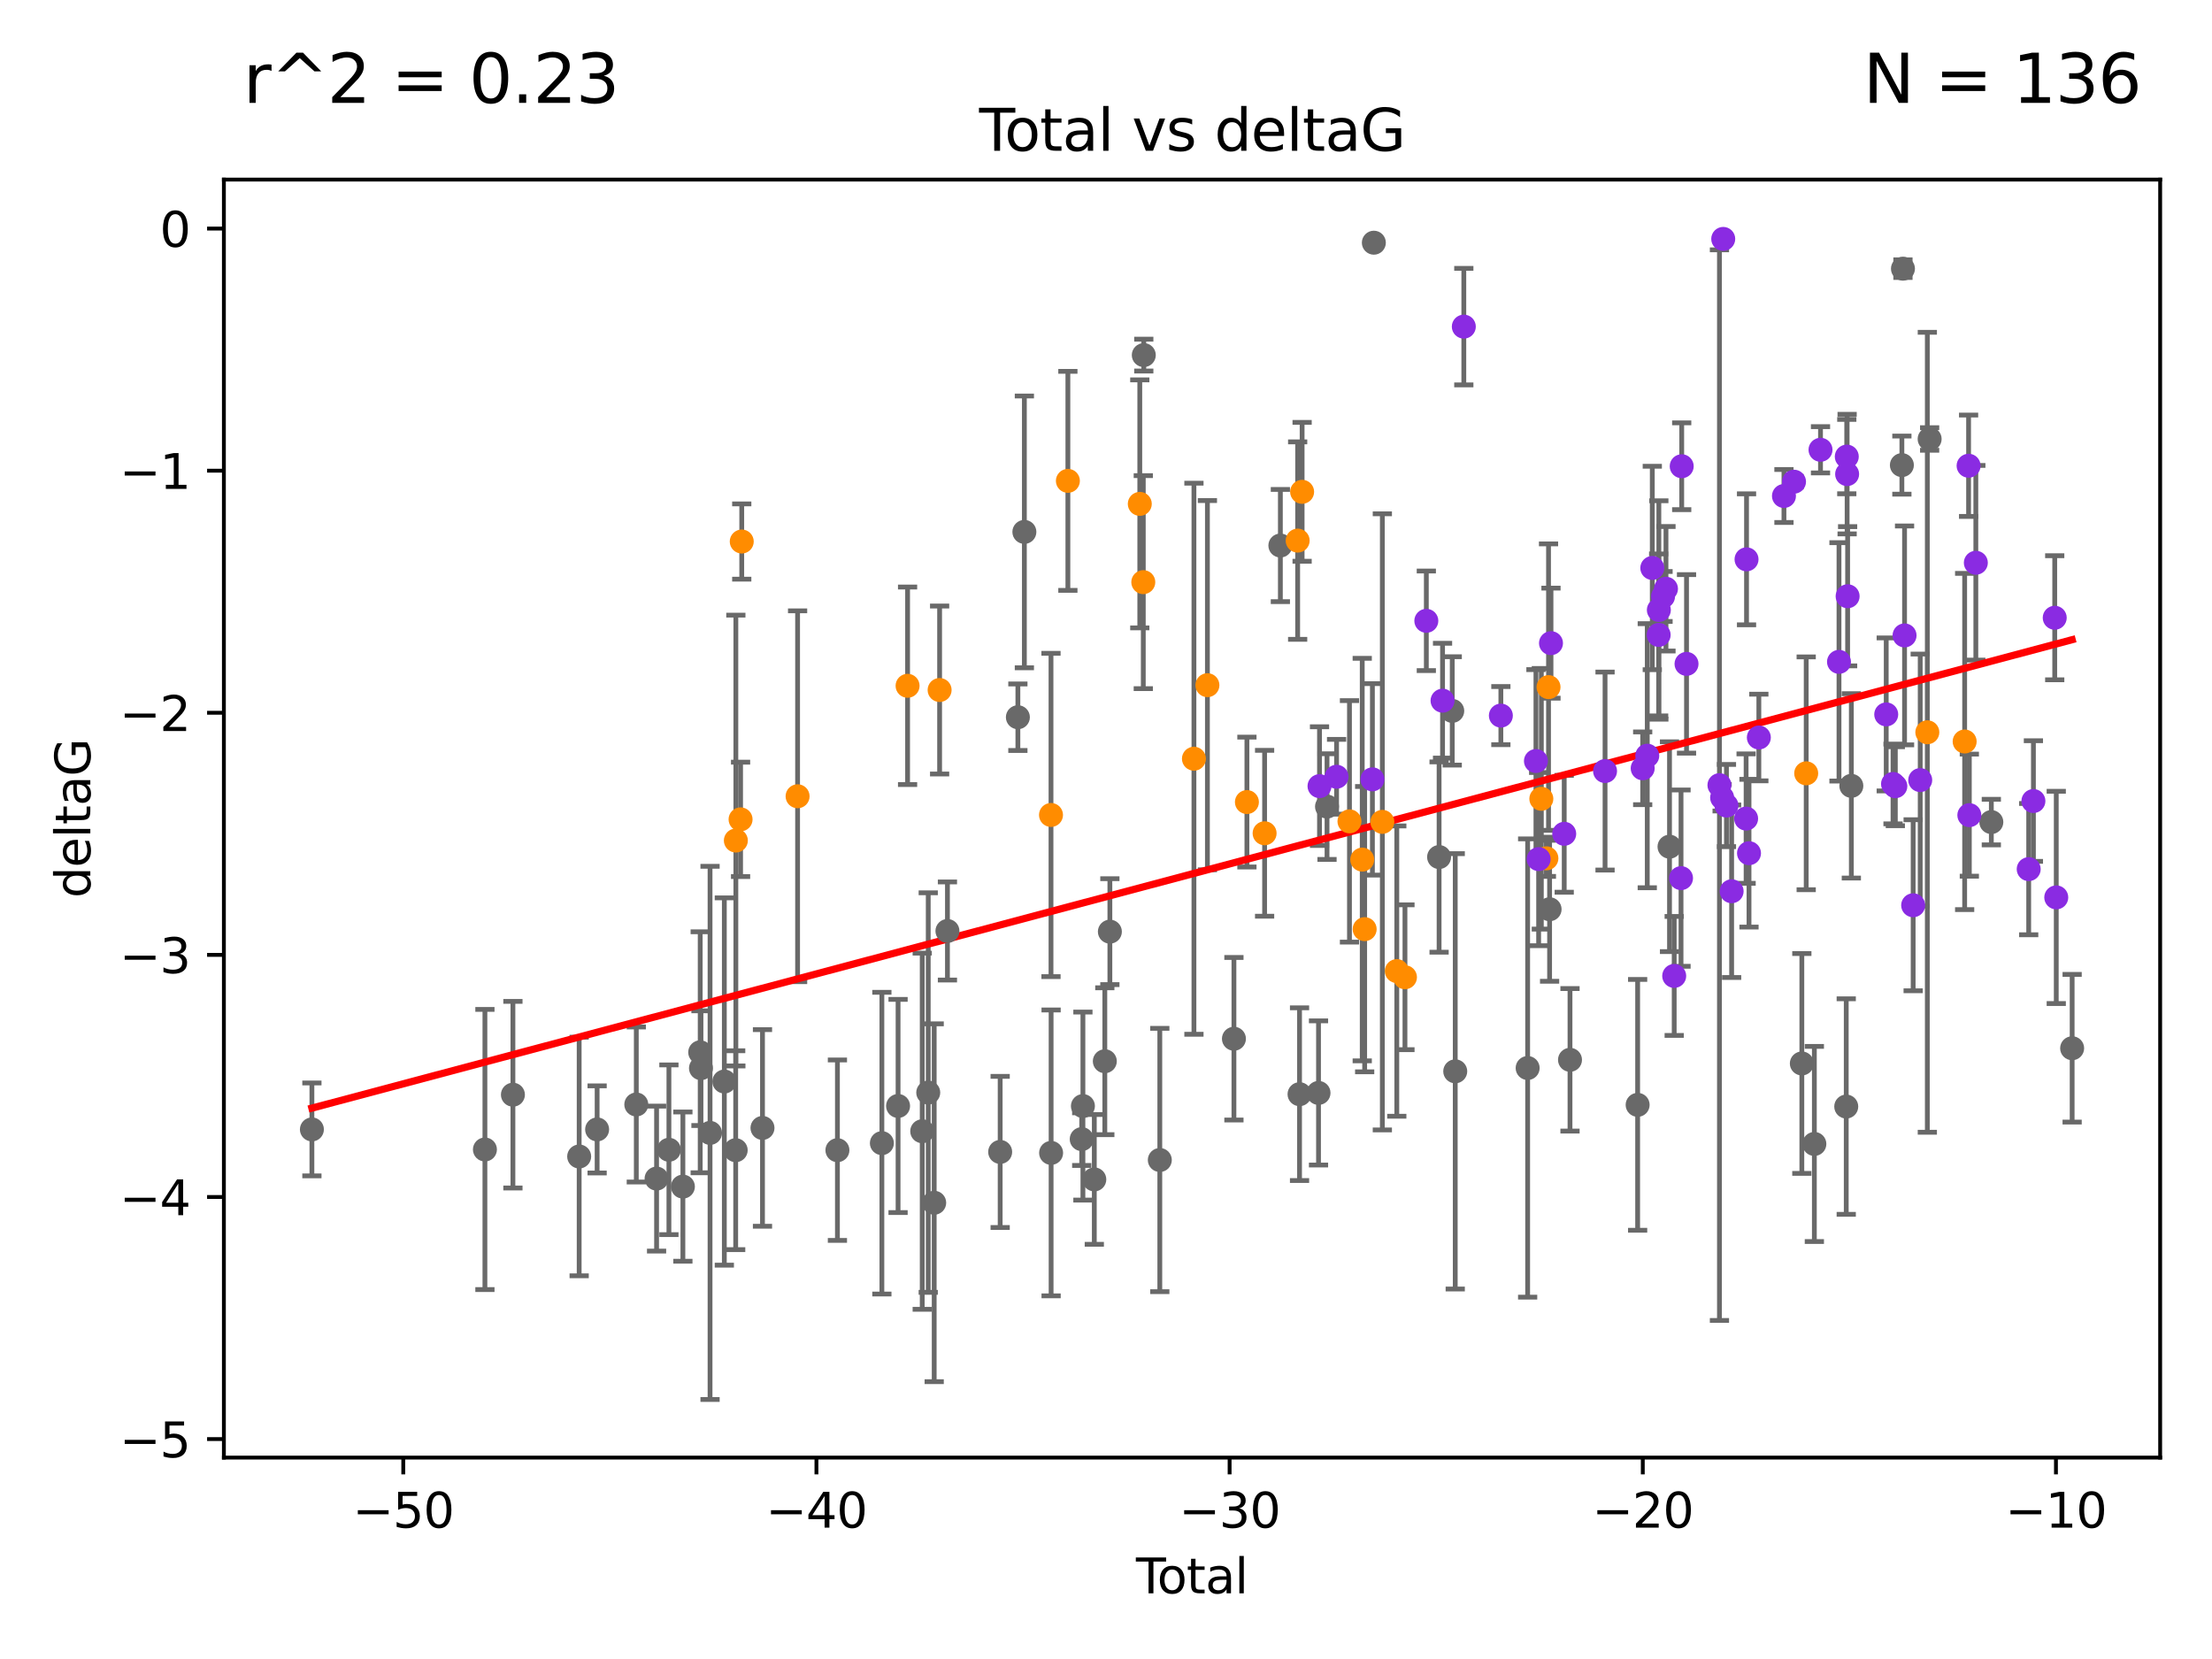 <?xml version="1.0" encoding="utf-8" standalone="no"?>
<!DOCTYPE svg PUBLIC "-//W3C//DTD SVG 1.1//EN"
  "http://www.w3.org/Graphics/SVG/1.1/DTD/svg11.dtd">
<svg xmlns:xlink="http://www.w3.org/1999/xlink" width="460.8pt" height="345.6pt" viewBox="0 0 460.8 345.6" xmlns="http://www.w3.org/2000/svg" version="1.1">
 <defs>
  <style type="text/css">*{stroke-linejoin: round; stroke-linecap: butt}</style>
 </defs>
 <g id="figure_1">
  <g id="patch_1">
   <path d="M 0 345.6 
L 460.8 345.6 
L 460.8 0 
L 0 0 
z
" style="fill: #ffffff"/>
  </g>
  <g id="axes_1">
   <g id="patch_2">
    <path d="M 46.64 303.64 
L 450 303.64 
L 450 37.411 
L 46.64 37.411 
z
" style="fill: #ffffff"/>
   </g>
   <g id="PathCollection_1">
    <defs>
     <path id="me8e720a223" d="M 0 1.118 
C 0.297 1.118 0.581 1 0.791 0.791 
C 1 0.581 1.118 0.297 1.118 0 
C 1.118 -0.297 1 -0.581 0.791 -0.791 
C 0.581 -1 0.297 -1.118 0 -1.118 
C -0.297 -1.118 -0.581 -1 -0.791 -0.791 
C -1 -0.581 -1.118 -0.297 -1.118 0 
C -1.118 0.297 -1 0.581 -0.791 0.791 
C -0.581 1 -0.297 1.118 0 1.118 
z
" style="stroke: #696969"/>
    </defs>
    <g clip-path="url(#pf312a4ce97)">
     <use xlink:href="#me8e720a223" x="64.975" y="235.278" style="fill: #696969; stroke: #696969"/>
     <use xlink:href="#me8e720a223" x="101.018" y="239.46" style="fill: #696969; stroke: #696969"/>
     <use xlink:href="#me8e720a223" x="106.851" y="228.046" style="fill: #696969; stroke: #696969"/>
     <use xlink:href="#me8e720a223" x="120.651" y="240.918" style="fill: #696969; stroke: #696969"/>
     <use xlink:href="#me8e720a223" x="124.392" y="235.278" style="fill: #696969; stroke: #696969"/>
     <use xlink:href="#me8e720a223" x="132.553" y="230.085" style="fill: #696969; stroke: #696969"/>
     <use xlink:href="#me8e720a223" x="136.777" y="245.521" style="fill: #696969; stroke: #696969"/>
     <use xlink:href="#me8e720a223" x="139.347" y="239.521" style="fill: #696969; stroke: #696969"/>
     <use xlink:href="#me8e720a223" x="142.259" y="247.193" style="fill: #696969; stroke: #696969"/>
     <use xlink:href="#me8e720a223" x="145.866" y="219.209" style="fill: #696969; stroke: #696969"/>
     <use xlink:href="#me8e720a223" x="146.025" y="222.522" style="fill: #696969; stroke: #696969"/>
     <use xlink:href="#me8e720a223" x="147.916" y="236.005" style="fill: #696969; stroke: #696969"/>
     <use xlink:href="#me8e720a223" x="150.892" y="225.299" style="fill: #696969; stroke: #696969"/>
     <use xlink:href="#me8e720a223" x="153.258" y="239.608" style="fill: #696969; stroke: #696969"/>
     <use xlink:href="#me8e720a223" x="158.84" y="234.971" style="fill: #696969; stroke: #696969"/>
     <use xlink:href="#me8e720a223" x="174.45" y="239.606" style="fill: #696969; stroke: #696969"/>
     <use xlink:href="#me8e720a223" x="183.712" y="238.139" style="fill: #696969; stroke: #696969"/>
     <use xlink:href="#me8e720a223" x="187.085" y="230.395" style="fill: #696969; stroke: #696969"/>
     <use xlink:href="#me8e720a223" x="192.116" y="235.656" style="fill: #696969; stroke: #696969"/>
     <use xlink:href="#me8e720a223" x="193.37" y="227.602" style="fill: #696969; stroke: #696969"/>
     <use xlink:href="#me8e720a223" x="194.61" y="250.557" style="fill: #696969; stroke: #696969"/>
     <use xlink:href="#me8e720a223" x="197.369" y="193.941" style="fill: #696969; stroke: #696969"/>
     <use xlink:href="#me8e720a223" x="208.353" y="239.968" style="fill: #696969; stroke: #696969"/>
     <use xlink:href="#me8e720a223" x="212.043" y="149.41" style="fill: #696969; stroke: #696969"/>
     <use xlink:href="#me8e720a223" x="213.396" y="110.805" style="fill: #696969; stroke: #696969"/>
     <use xlink:href="#me8e720a223" x="218.965" y="240.172" style="fill: #696969; stroke: #696969"/>
     <use xlink:href="#me8e720a223" x="225.342" y="237.3" style="fill: #696969; stroke: #696969"/>
     <use xlink:href="#me8e720a223" x="225.591" y="230.414" style="fill: #696969; stroke: #696969"/>
     <use xlink:href="#me8e720a223" x="227.964" y="245.694" style="fill: #696969; stroke: #696969"/>
     <use xlink:href="#me8e720a223" x="230.154" y="221.072" style="fill: #696969; stroke: #696969"/>
     <use xlink:href="#me8e720a223" x="231.208" y="194.08" style="fill: #696969; stroke: #696969"/>
     <use xlink:href="#me8e720a223" x="238.273" y="73.973" style="fill: #696969; stroke: #696969"/>
     <use xlink:href="#me8e720a223" x="241.61" y="241.649" style="fill: #696969; stroke: #696969"/>
     <use xlink:href="#me8e720a223" x="257.05" y="216.39" style="fill: #696969; stroke: #696969"/>
     <use xlink:href="#me8e720a223" x="266.725" y="113.643" style="fill: #696969; stroke: #696969"/>
     <use xlink:href="#me8e720a223" x="270.718" y="227.938" style="fill: #696969; stroke: #696969"/>
     <use xlink:href="#me8e720a223" x="274.671" y="227.676" style="fill: #696969; stroke: #696969"/>
     <use xlink:href="#me8e720a223" x="276.443" y="168.028" style="fill: #696969; stroke: #696969"/>
     <use xlink:href="#me8e720a223" x="286.199" y="50.559" style="fill: #696969; stroke: #696969"/>
     <use xlink:href="#me8e720a223" x="299.789" y="178.54" style="fill: #696969; stroke: #696969"/>
     <use xlink:href="#me8e720a223" x="302.529" y="148.093" style="fill: #696969; stroke: #696969"/>
     <use xlink:href="#me8e720a223" x="303.153" y="223.176" style="fill: #696969; stroke: #696969"/>
     <use xlink:href="#me8e720a223" x="318.237" y="222.487" style="fill: #696969; stroke: #696969"/>
     <use xlink:href="#me8e720a223" x="322.809" y="189.413" style="fill: #696969; stroke: #696969"/>
     <use xlink:href="#me8e720a223" x="327.06" y="220.78" style="fill: #696969; stroke: #696969"/>
     <use xlink:href="#me8e720a223" x="341.15" y="230.163" style="fill: #696969; stroke: #696969"/>
     <use xlink:href="#me8e720a223" x="347.79" y="176.382" style="fill: #696969; stroke: #696969"/>
     <use xlink:href="#me8e720a223" x="375.357" y="221.539" style="fill: #696969; stroke: #696969"/>
     <use xlink:href="#me8e720a223" x="377.964" y="238.305" style="fill: #696969; stroke: #696969"/>
     <use xlink:href="#me8e720a223" x="384.606" y="230.517" style="fill: #696969; stroke: #696969"/>
     <use xlink:href="#me8e720a223" x="385.668" y="163.709" style="fill: #696969; stroke: #696969"/>
     <use xlink:href="#me8e720a223" x="396.197" y="96.891" style="fill: #696969; stroke: #696969"/>
     <use xlink:href="#me8e720a223" x="396.421" y="55.969" style="fill: #696969; stroke: #696969"/>
     <use xlink:href="#me8e720a223" x="401.979" y="91.447" style="fill: #696969; stroke: #696969"/>
     <use xlink:href="#me8e720a223" x="414.831" y="171.253" style="fill: #696969; stroke: #696969"/>
     <use xlink:href="#me8e720a223" x="431.665" y="218.367" style="fill: #696969; stroke: #696969"/>
    </g>
   </g>
   <g id="PathCollection_2">
    <defs>
     <path id="m0194219171" d="M 0 1.118 
C 0.297 1.118 0.581 1 0.791 0.791 
C 1 0.581 1.118 0.297 1.118 0 
C 1.118 -0.297 1 -0.581 0.791 -0.791 
C 0.581 -1 0.297 -1.118 0 -1.118 
C -0.297 -1.118 -0.581 -1 -0.791 -0.791 
C -1 -0.581 -1.118 -0.297 -1.118 0 
C -1.118 0.297 -1 0.581 -0.791 0.791 
C -0.581 1 -0.297 1.118 0 1.118 
z
" style="stroke: #ff8c00"/>
    </defs>
    <g clip-path="url(#pf312a4ce97)">
     <use xlink:href="#m0194219171" x="153.292" y="175.1" style="fill: #ff8c00; stroke: #ff8c00"/>
     <use xlink:href="#m0194219171" x="154.275" y="170.689" style="fill: #ff8c00; stroke: #ff8c00"/>
     <use xlink:href="#m0194219171" x="154.519" y="112.809" style="fill: #ff8c00; stroke: #ff8c00"/>
     <use xlink:href="#m0194219171" x="166.153" y="165.877" style="fill: #ff8c00; stroke: #ff8c00"/>
     <use xlink:href="#m0194219171" x="189.066" y="142.864" style="fill: #ff8c00; stroke: #ff8c00"/>
     <use xlink:href="#m0194219171" x="195.739" y="143.741" style="fill: #ff8c00; stroke: #ff8c00"/>
     <use xlink:href="#m0194219171" x="218.942" y="169.772" style="fill: #ff8c00; stroke: #ff8c00"/>
     <use xlink:href="#m0194219171" x="222.46" y="100.173" style="fill: #ff8c00; stroke: #ff8c00"/>
     <use xlink:href="#m0194219171" x="237.439" y="104.968" style="fill: #ff8c00; stroke: #ff8c00"/>
     <use xlink:href="#m0194219171" x="238.168" y="121.271" style="fill: #ff8c00; stroke: #ff8c00"/>
     <use xlink:href="#m0194219171" x="248.719" y="158.056" style="fill: #ff8c00; stroke: #ff8c00"/>
     <use xlink:href="#m0194219171" x="251.526" y="142.736" style="fill: #ff8c00; stroke: #ff8c00"/>
     <use xlink:href="#m0194219171" x="259.755" y="167.084" style="fill: #ff8c00; stroke: #ff8c00"/>
     <use xlink:href="#m0194219171" x="263.441" y="173.586" style="fill: #ff8c00; stroke: #ff8c00"/>
     <use xlink:href="#m0194219171" x="270.325" y="112.617" style="fill: #ff8c00; stroke: #ff8c00"/>
     <use xlink:href="#m0194219171" x="271.255" y="102.454" style="fill: #ff8c00; stroke: #ff8c00"/>
     <use xlink:href="#m0194219171" x="281.119" y="171.104" style="fill: #ff8c00; stroke: #ff8c00"/>
     <use xlink:href="#m0194219171" x="283.778" y="179.07" style="fill: #ff8c00; stroke: #ff8c00"/>
     <use xlink:href="#m0194219171" x="284.284" y="193.558" style="fill: #ff8c00; stroke: #ff8c00"/>
     <use xlink:href="#m0194219171" x="287.967" y="171.209" style="fill: #ff8c00; stroke: #ff8c00"/>
     <use xlink:href="#m0194219171" x="290.978" y="202.292" style="fill: #ff8c00; stroke: #ff8c00"/>
     <use xlink:href="#m0194219171" x="292.679" y="203.579" style="fill: #ff8c00; stroke: #ff8c00"/>
     <use xlink:href="#m0194219171" x="321.089" y="166.404" style="fill: #ff8c00; stroke: #ff8c00"/>
     <use xlink:href="#m0194219171" x="322.143" y="178.807" style="fill: #ff8c00; stroke: #ff8c00"/>
     <use xlink:href="#m0194219171" x="322.587" y="143.139" style="fill: #ff8c00; stroke: #ff8c00"/>
     <use xlink:href="#m0194219171" x="376.264" y="161.097" style="fill: #ff8c00; stroke: #ff8c00"/>
     <use xlink:href="#m0194219171" x="401.498" y="152.546" style="fill: #ff8c00; stroke: #ff8c00"/>
     <use xlink:href="#m0194219171" x="409.273" y="154.467" style="fill: #ff8c00; stroke: #ff8c00"/>
    </g>
   </g>
   <g id="PathCollection_3">
    <defs>
     <path id="m35944172fa" d="M 0 1.118 
C 0.297 1.118 0.581 1 0.791 0.791 
C 1 0.581 1.118 0.297 1.118 0 
C 1.118 -0.297 1 -0.581 0.791 -0.791 
C 0.581 -1 0.297 -1.118 0 -1.118 
C -0.297 -1.118 -0.581 -1 -0.791 -0.791 
C -1 -0.581 -1.118 -0.297 -1.118 0 
C -1.118 0.297 -1 0.581 -0.791 0.791 
C -0.581 1 -0.297 1.118 0 1.118 
z
" style="stroke: #8a2be2"/>
    </defs>
    <g clip-path="url(#pf312a4ce97)">
     <use xlink:href="#m35944172fa" x="274.879" y="163.765" style="fill: #8a2be2; stroke: #8a2be2"/>
     <use xlink:href="#m35944172fa" x="278.433" y="161.811" style="fill: #8a2be2; stroke: #8a2be2"/>
     <use xlink:href="#m35944172fa" x="285.897" y="162.353" style="fill: #8a2be2; stroke: #8a2be2"/>
     <use xlink:href="#m35944172fa" x="297.13" y="129.329" style="fill: #8a2be2; stroke: #8a2be2"/>
     <use xlink:href="#m35944172fa" x="300.509" y="145.963" style="fill: #8a2be2; stroke: #8a2be2"/>
     <use xlink:href="#m35944172fa" x="304.94" y="68.043" style="fill: #8a2be2; stroke: #8a2be2"/>
     <use xlink:href="#m35944172fa" x="312.658" y="149.073" style="fill: #8a2be2; stroke: #8a2be2"/>
     <use xlink:href="#m35944172fa" x="319.965" y="158.534" style="fill: #8a2be2; stroke: #8a2be2"/>
     <use xlink:href="#m35944172fa" x="320.527" y="178.966" style="fill: #8a2be2; stroke: #8a2be2"/>
     <use xlink:href="#m35944172fa" x="323.1" y="133.981" style="fill: #8a2be2; stroke: #8a2be2"/>
     <use xlink:href="#m35944172fa" x="325.855" y="173.696" style="fill: #8a2be2; stroke: #8a2be2"/>
     <use xlink:href="#m35944172fa" x="334.362" y="160.623" style="fill: #8a2be2; stroke: #8a2be2"/>
     <use xlink:href="#m35944172fa" x="342.202" y="160.05" style="fill: #8a2be2; stroke: #8a2be2"/>
     <use xlink:href="#m35944172fa" x="343.157" y="157.427" style="fill: #8a2be2; stroke: #8a2be2"/>
     <use xlink:href="#m35944172fa" x="344.202" y="118.319" style="fill: #8a2be2; stroke: #8a2be2"/>
     <use xlink:href="#m35944172fa" x="345.528" y="132.264" style="fill: #8a2be2; stroke: #8a2be2"/>
     <use xlink:href="#m35944172fa" x="345.569" y="127.073" style="fill: #8a2be2; stroke: #8a2be2"/>
     <use xlink:href="#m35944172fa" x="346.441" y="124.256" style="fill: #8a2be2; stroke: #8a2be2"/>
     <use xlink:href="#m35944172fa" x="347.054" y="122.648" style="fill: #8a2be2; stroke: #8a2be2"/>
     <use xlink:href="#m35944172fa" x="348.767" y="203.304" style="fill: #8a2be2; stroke: #8a2be2"/>
     <use xlink:href="#m35944172fa" x="350.189" y="182.93" style="fill: #8a2be2; stroke: #8a2be2"/>
     <use xlink:href="#m35944172fa" x="350.331" y="97.127" style="fill: #8a2be2; stroke: #8a2be2"/>
     <use xlink:href="#m35944172fa" x="351.334" y="138.3" style="fill: #8a2be2; stroke: #8a2be2"/>
     <use xlink:href="#m35944172fa" x="358.192" y="163.561" style="fill: #8a2be2; stroke: #8a2be2"/>
     <use xlink:href="#m35944172fa" x="358.75" y="166.168" style="fill: #8a2be2; stroke: #8a2be2"/>
     <use xlink:href="#m35944172fa" x="358.98" y="49.77" style="fill: #8a2be2; stroke: #8a2be2"/>
     <use xlink:href="#m35944172fa" x="359.653" y="167.81" style="fill: #8a2be2; stroke: #8a2be2"/>
     <use xlink:href="#m35944172fa" x="360.73" y="185.663" style="fill: #8a2be2; stroke: #8a2be2"/>
     <use xlink:href="#m35944172fa" x="363.746" y="170.526" style="fill: #8a2be2; stroke: #8a2be2"/>
     <use xlink:href="#m35944172fa" x="363.835" y="116.519" style="fill: #8a2be2; stroke: #8a2be2"/>
     <use xlink:href="#m35944172fa" x="364.35" y="177.737" style="fill: #8a2be2; stroke: #8a2be2"/>
     <use xlink:href="#m35944172fa" x="366.4" y="153.636" style="fill: #8a2be2; stroke: #8a2be2"/>
     <use xlink:href="#m35944172fa" x="371.631" y="103.324" style="fill: #8a2be2; stroke: #8a2be2"/>
     <use xlink:href="#m35944172fa" x="373.728" y="100.346" style="fill: #8a2be2; stroke: #8a2be2"/>
     <use xlink:href="#m35944172fa" x="379.245" y="93.699" style="fill: #8a2be2; stroke: #8a2be2"/>
     <use xlink:href="#m35944172fa" x="383.097" y="137.876" style="fill: #8a2be2; stroke: #8a2be2"/>
     <use xlink:href="#m35944172fa" x="384.718" y="95.117" style="fill: #8a2be2; stroke: #8a2be2"/>
     <use xlink:href="#m35944172fa" x="384.79" y="98.763" style="fill: #8a2be2; stroke: #8a2be2"/>
     <use xlink:href="#m35944172fa" x="384.894" y="124.21" style="fill: #8a2be2; stroke: #8a2be2"/>
     <use xlink:href="#m35944172fa" x="392.936" y="148.824" style="fill: #8a2be2; stroke: #8a2be2"/>
     <use xlink:href="#m35944172fa" x="394.351" y="163.313" style="fill: #8a2be2; stroke: #8a2be2"/>
     <use xlink:href="#m35944172fa" x="394.832" y="163.784" style="fill: #8a2be2; stroke: #8a2be2"/>
     <use xlink:href="#m35944172fa" x="396.754" y="132.37" style="fill: #8a2be2; stroke: #8a2be2"/>
     <use xlink:href="#m35944172fa" x="398.545" y="188.583" style="fill: #8a2be2; stroke: #8a2be2"/>
     <use xlink:href="#m35944172fa" x="400.017" y="162.506" style="fill: #8a2be2; stroke: #8a2be2"/>
     <use xlink:href="#m35944172fa" x="410.093" y="97.023" style="fill: #8a2be2; stroke: #8a2be2"/>
     <use xlink:href="#m35944172fa" x="410.249" y="169.812" style="fill: #8a2be2; stroke: #8a2be2"/>
     <use xlink:href="#m35944172fa" x="411.603" y="117.235" style="fill: #8a2be2; stroke: #8a2be2"/>
     <use xlink:href="#m35944172fa" x="422.615" y="181.054" style="fill: #8a2be2; stroke: #8a2be2"/>
     <use xlink:href="#m35944172fa" x="423.597" y="166.869" style="fill: #8a2be2; stroke: #8a2be2"/>
     <use xlink:href="#m35944172fa" x="428.037" y="128.691" style="fill: #8a2be2; stroke: #8a2be2"/>
     <use xlink:href="#m35944172fa" x="428.356" y="186.945" style="fill: #8a2be2; stroke: #8a2be2"/>
    </g>
   </g>
   <g id="matplotlib.axis_1">
    <g id="xtick_1">
     <g id="line2d_1">
      <defs>
       <path id="mc52ea86d4f" d="M 0 0 
L 0 3.5 
" style="stroke: #000000; stroke-width: 0.8"/>
      </defs>
      <g>
       <use xlink:href="#mc52ea86d4f" x="84.009" y="303.64" style="stroke: #000000; stroke-width: 0.8"/>
      </g>
     </g>
     <g id="text_1">
      <!-- −50 -->
      <g transform="translate(73.457 318.238)scale(0.1 -0.1)">
       <defs>
        <path id="DejaVuSans-2212" d="M 678 2272 
L 4684 2272 
L 4684 1741 
L 678 1741 
L 678 2272 
z
" transform="scale(0.016)"/>
        <path id="DejaVuSans-35" d="M 691 4666 
L 3169 4666 
L 3169 4134 
L 1269 4134 
L 1269 2991 
Q 1406 3038 1543 3061 
Q 1681 3084 1819 3084 
Q 2600 3084 3056 2656 
Q 3513 2228 3513 1497 
Q 3513 744 3044 326 
Q 2575 -91 1722 -91 
Q 1428 -91 1123 -41 
Q 819 9 494 109 
L 494 744 
Q 775 591 1075 516 
Q 1375 441 1709 441 
Q 2250 441 2565 725 
Q 2881 1009 2881 1497 
Q 2881 1984 2565 2268 
Q 2250 2553 1709 2553 
Q 1456 2553 1204 2497 
Q 953 2441 691 2322 
L 691 4666 
z
" transform="scale(0.016)"/>
        <path id="DejaVuSans-30" d="M 2034 4250 
Q 1547 4250 1301 3770 
Q 1056 3291 1056 2328 
Q 1056 1369 1301 889 
Q 1547 409 2034 409 
Q 2525 409 2770 889 
Q 3016 1369 3016 2328 
Q 3016 3291 2770 3770 
Q 2525 4250 2034 4250 
z
M 2034 4750 
Q 2819 4750 3233 4129 
Q 3647 3509 3647 2328 
Q 3647 1150 3233 529 
Q 2819 -91 2034 -91 
Q 1250 -91 836 529 
Q 422 1150 422 2328 
Q 422 3509 836 4129 
Q 1250 4750 2034 4750 
z
" transform="scale(0.016)"/>
       </defs>
       <use xlink:href="#DejaVuSans-2212"/>
       <use xlink:href="#DejaVuSans-35" x="83.789"/>
       <use xlink:href="#DejaVuSans-30" x="147.412"/>
      </g>
     </g>
    </g>
    <g id="xtick_2">
     <g id="line2d_2">
      <g>
       <use xlink:href="#mc52ea86d4f" x="170.08" y="303.64" style="stroke: #000000; stroke-width: 0.8"/>
      </g>
     </g>
     <g id="text_2">
      <!-- −40 -->
      <g transform="translate(159.527 318.238)scale(0.1 -0.1)">
       <defs>
        <path id="DejaVuSans-34" d="M 2419 4116 
L 825 1625 
L 2419 1625 
L 2419 4116 
z
M 2253 4666 
L 3047 4666 
L 3047 1625 
L 3713 1625 
L 3713 1100 
L 3047 1100 
L 3047 0 
L 2419 0 
L 2419 1100 
L 313 1100 
L 313 1709 
L 2253 4666 
z
" transform="scale(0.016)"/>
       </defs>
       <use xlink:href="#DejaVuSans-2212"/>
       <use xlink:href="#DejaVuSans-34" x="83.789"/>
       <use xlink:href="#DejaVuSans-30" x="147.412"/>
      </g>
     </g>
    </g>
    <g id="xtick_3">
     <g id="line2d_3">
      <g>
       <use xlink:href="#mc52ea86d4f" x="256.15" y="303.64" style="stroke: #000000; stroke-width: 0.8"/>
      </g>
     </g>
     <g id="text_3">
      <!-- −30 -->
      <g transform="translate(245.598 318.238)scale(0.1 -0.1)">
       <defs>
        <path id="DejaVuSans-33" d="M 2597 2516 
Q 3050 2419 3304 2112 
Q 3559 1806 3559 1356 
Q 3559 666 3084 287 
Q 2609 -91 1734 -91 
Q 1441 -91 1130 -33 
Q 819 25 488 141 
L 488 750 
Q 750 597 1062 519 
Q 1375 441 1716 441 
Q 2309 441 2620 675 
Q 2931 909 2931 1356 
Q 2931 1769 2642 2001 
Q 2353 2234 1838 2234 
L 1294 2234 
L 1294 2753 
L 1863 2753 
Q 2328 2753 2575 2939 
Q 2822 3125 2822 3475 
Q 2822 3834 2567 4026 
Q 2313 4219 1838 4219 
Q 1578 4219 1281 4162 
Q 984 4106 628 3988 
L 628 4550 
Q 988 4650 1302 4700 
Q 1616 4750 1894 4750 
Q 2613 4750 3031 4423 
Q 3450 4097 3450 3541 
Q 3450 3153 3228 2886 
Q 3006 2619 2597 2516 
z
" transform="scale(0.016)"/>
       </defs>
       <use xlink:href="#DejaVuSans-2212"/>
       <use xlink:href="#DejaVuSans-33" x="83.789"/>
       <use xlink:href="#DejaVuSans-30" x="147.412"/>
      </g>
     </g>
    </g>
    <g id="xtick_4">
     <g id="line2d_4">
      <g>
       <use xlink:href="#mc52ea86d4f" x="342.221" y="303.64" style="stroke: #000000; stroke-width: 0.8"/>
      </g>
     </g>
     <g id="text_4">
      <!-- −20 -->
      <g transform="translate(331.669 318.238)scale(0.1 -0.1)">
       <defs>
        <path id="DejaVuSans-32" d="M 1228 531 
L 3431 531 
L 3431 0 
L 469 0 
L 469 531 
Q 828 903 1448 1529 
Q 2069 2156 2228 2338 
Q 2531 2678 2651 2914 
Q 2772 3150 2772 3378 
Q 2772 3750 2511 3984 
Q 2250 4219 1831 4219 
Q 1534 4219 1204 4116 
Q 875 4013 500 3803 
L 500 4441 
Q 881 4594 1212 4672 
Q 1544 4750 1819 4750 
Q 2544 4750 2975 4387 
Q 3406 4025 3406 3419 
Q 3406 3131 3298 2873 
Q 3191 2616 2906 2266 
Q 2828 2175 2409 1742 
Q 1991 1309 1228 531 
z
" transform="scale(0.016)"/>
       </defs>
       <use xlink:href="#DejaVuSans-2212"/>
       <use xlink:href="#DejaVuSans-32" x="83.789"/>
       <use xlink:href="#DejaVuSans-30" x="147.412"/>
      </g>
     </g>
    </g>
    <g id="xtick_5">
     <g id="line2d_5">
      <g>
       <use xlink:href="#mc52ea86d4f" x="428.292" y="303.64" style="stroke: #000000; stroke-width: 0.8"/>
      </g>
     </g>
     <g id="text_5">
      <!-- −10 -->
      <g transform="translate(417.739 318.238)scale(0.1 -0.1)">
       <defs>
        <path id="DejaVuSans-31" d="M 794 531 
L 1825 531 
L 1825 4091 
L 703 3866 
L 703 4441 
L 1819 4666 
L 2450 4666 
L 2450 531 
L 3481 531 
L 3481 0 
L 794 0 
L 794 531 
z
" transform="scale(0.016)"/>
       </defs>
       <use xlink:href="#DejaVuSans-2212"/>
       <use xlink:href="#DejaVuSans-31" x="83.789"/>
       <use xlink:href="#DejaVuSans-30" x="147.412"/>
      </g>
     </g>
    </g>
    <g id="text_6">
     <!-- Total -->
     <g transform="translate(236.643 331.917)scale(0.1 -0.1)">
      <defs>
       <path id="DejaVuSans-54" d="M -19 4666 
L 3928 4666 
L 3928 4134 
L 2272 4134 
L 2272 0 
L 1638 0 
L 1638 4134 
L -19 4134 
L -19 4666 
z
" transform="scale(0.016)"/>
       <path id="DejaVuSans-6f" d="M 1959 3097 
Q 1497 3097 1228 2736 
Q 959 2375 959 1747 
Q 959 1119 1226 758 
Q 1494 397 1959 397 
Q 2419 397 2687 759 
Q 2956 1122 2956 1747 
Q 2956 2369 2687 2733 
Q 2419 3097 1959 3097 
z
M 1959 3584 
Q 2709 3584 3137 3096 
Q 3566 2609 3566 1747 
Q 3566 888 3137 398 
Q 2709 -91 1959 -91 
Q 1206 -91 779 398 
Q 353 888 353 1747 
Q 353 2609 779 3096 
Q 1206 3584 1959 3584 
z
" transform="scale(0.016)"/>
       <path id="DejaVuSans-74" d="M 1172 4494 
L 1172 3500 
L 2356 3500 
L 2356 3053 
L 1172 3053 
L 1172 1153 
Q 1172 725 1289 603 
Q 1406 481 1766 481 
L 2356 481 
L 2356 0 
L 1766 0 
Q 1100 0 847 248 
Q 594 497 594 1153 
L 594 3053 
L 172 3053 
L 172 3500 
L 594 3500 
L 594 4494 
L 1172 4494 
z
" transform="scale(0.016)"/>
       <path id="DejaVuSans-61" d="M 2194 1759 
Q 1497 1759 1228 1600 
Q 959 1441 959 1056 
Q 959 750 1161 570 
Q 1363 391 1709 391 
Q 2188 391 2477 730 
Q 2766 1069 2766 1631 
L 2766 1759 
L 2194 1759 
z
M 3341 1997 
L 3341 0 
L 2766 0 
L 2766 531 
Q 2569 213 2275 61 
Q 1981 -91 1556 -91 
Q 1019 -91 701 211 
Q 384 513 384 1019 
Q 384 1609 779 1909 
Q 1175 2209 1959 2209 
L 2766 2209 
L 2766 2266 
Q 2766 2663 2505 2880 
Q 2244 3097 1772 3097 
Q 1472 3097 1187 3025 
Q 903 2953 641 2809 
L 641 3341 
Q 956 3463 1253 3523 
Q 1550 3584 1831 3584 
Q 2591 3584 2966 3190 
Q 3341 2797 3341 1997 
z
" transform="scale(0.016)"/>
       <path id="DejaVuSans-6c" d="M 603 4863 
L 1178 4863 
L 1178 0 
L 603 0 
L 603 4863 
z
" transform="scale(0.016)"/>
      </defs>
      <use xlink:href="#DejaVuSans-54"/>
      <use xlink:href="#DejaVuSans-6f" x="44.084"/>
      <use xlink:href="#DejaVuSans-74" x="105.266"/>
      <use xlink:href="#DejaVuSans-61" x="144.475"/>
      <use xlink:href="#DejaVuSans-6c" x="205.754"/>
     </g>
    </g>
   </g>
   <g id="matplotlib.axis_2">
    <g id="ytick_1">
     <g id="line2d_6">
      <defs>
       <path id="m01ff552b55" d="M 0 0 
L -3.5 0 
" style="stroke: #000000; stroke-width: 0.8"/>
      </defs>
      <g>
       <use xlink:href="#m01ff552b55" x="46.64" y="299.785" style="stroke: #000000; stroke-width: 0.8"/>
      </g>
     </g>
     <g id="text_7">
      <!-- −5 -->
      <g transform="translate(24.898 303.584)scale(0.1 -0.1)">
       <use xlink:href="#DejaVuSans-2212"/>
       <use xlink:href="#DejaVuSans-35" x="83.789"/>
      </g>
     </g>
    </g>
    <g id="ytick_2">
     <g id="line2d_7">
      <g>
       <use xlink:href="#m01ff552b55" x="46.64" y="249.351" style="stroke: #000000; stroke-width: 0.8"/>
      </g>
     </g>
     <g id="text_8">
      <!-- −4 -->
      <g transform="translate(24.898 253.15)scale(0.1 -0.1)">
       <use xlink:href="#DejaVuSans-2212"/>
       <use xlink:href="#DejaVuSans-34" x="83.789"/>
      </g>
     </g>
    </g>
    <g id="ytick_3">
     <g id="line2d_8">
      <g>
       <use xlink:href="#m01ff552b55" x="46.64" y="198.917" style="stroke: #000000; stroke-width: 0.8"/>
      </g>
     </g>
     <g id="text_9">
      <!-- −3 -->
      <g transform="translate(24.898 202.716)scale(0.1 -0.1)">
       <use xlink:href="#DejaVuSans-2212"/>
       <use xlink:href="#DejaVuSans-33" x="83.789"/>
      </g>
     </g>
    </g>
    <g id="ytick_4">
     <g id="line2d_9">
      <g>
       <use xlink:href="#m01ff552b55" x="46.64" y="148.483" style="stroke: #000000; stroke-width: 0.8"/>
      </g>
     </g>
     <g id="text_10">
      <!-- −2 -->
      <g transform="translate(24.898 152.283)scale(0.1 -0.1)">
       <use xlink:href="#DejaVuSans-2212"/>
       <use xlink:href="#DejaVuSans-32" x="83.789"/>
      </g>
     </g>
    </g>
    <g id="ytick_5">
     <g id="line2d_10">
      <g>
       <use xlink:href="#m01ff552b55" x="46.64" y="98.05" style="stroke: #000000; stroke-width: 0.8"/>
      </g>
     </g>
     <g id="text_11">
      <!-- −1 -->
      <g transform="translate(24.898 101.849)scale(0.1 -0.1)">
       <use xlink:href="#DejaVuSans-2212"/>
       <use xlink:href="#DejaVuSans-31" x="83.789"/>
      </g>
     </g>
    </g>
    <g id="ytick_6">
     <g id="line2d_11">
      <g>
       <use xlink:href="#m01ff552b55" x="46.64" y="47.616" style="stroke: #000000; stroke-width: 0.8"/>
      </g>
     </g>
     <g id="text_12">
      <!-- 0 -->
      <g transform="translate(33.278 51.415)scale(0.1 -0.1)">
       <use xlink:href="#DejaVuSans-30"/>
      </g>
     </g>
    </g>
    <g id="text_13">
     <!-- deltaG -->
     <g transform="translate(18.818 187.064)rotate(-90)scale(0.1 -0.1)">
      <defs>
       <path id="DejaVuSans-64" d="M 2906 2969 
L 2906 4863 
L 3481 4863 
L 3481 0 
L 2906 0 
L 2906 525 
Q 2725 213 2448 61 
Q 2172 -91 1784 -91 
Q 1150 -91 751 415 
Q 353 922 353 1747 
Q 353 2572 751 3078 
Q 1150 3584 1784 3584 
Q 2172 3584 2448 3432 
Q 2725 3281 2906 2969 
z
M 947 1747 
Q 947 1113 1208 752 
Q 1469 391 1925 391 
Q 2381 391 2643 752 
Q 2906 1113 2906 1747 
Q 2906 2381 2643 2742 
Q 2381 3103 1925 3103 
Q 1469 3103 1208 2742 
Q 947 2381 947 1747 
z
" transform="scale(0.016)"/>
       <path id="DejaVuSans-65" d="M 3597 1894 
L 3597 1613 
L 953 1613 
Q 991 1019 1311 708 
Q 1631 397 2203 397 
Q 2534 397 2845 478 
Q 3156 559 3463 722 
L 3463 178 
Q 3153 47 2828 -22 
Q 2503 -91 2169 -91 
Q 1331 -91 842 396 
Q 353 884 353 1716 
Q 353 2575 817 3079 
Q 1281 3584 2069 3584 
Q 2775 3584 3186 3129 
Q 3597 2675 3597 1894 
z
M 3022 2063 
Q 3016 2534 2758 2815 
Q 2500 3097 2075 3097 
Q 1594 3097 1305 2825 
Q 1016 2553 972 2059 
L 3022 2063 
z
" transform="scale(0.016)"/>
       <path id="DejaVuSans-47" d="M 3809 666 
L 3809 1919 
L 2778 1919 
L 2778 2438 
L 4434 2438 
L 4434 434 
Q 4069 175 3628 42 
Q 3188 -91 2688 -91 
Q 1594 -91 976 548 
Q 359 1188 359 2328 
Q 359 3472 976 4111 
Q 1594 4750 2688 4750 
Q 3144 4750 3555 4637 
Q 3966 4525 4313 4306 
L 4313 3634 
Q 3963 3931 3569 4081 
Q 3175 4231 2741 4231 
Q 1884 4231 1454 3753 
Q 1025 3275 1025 2328 
Q 1025 1384 1454 906 
Q 1884 428 2741 428 
Q 3075 428 3337 486 
Q 3600 544 3809 666 
z
" transform="scale(0.016)"/>
      </defs>
      <use xlink:href="#DejaVuSans-64"/>
      <use xlink:href="#DejaVuSans-65" x="63.477"/>
      <use xlink:href="#DejaVuSans-6c" x="125"/>
      <use xlink:href="#DejaVuSans-74" x="152.783"/>
      <use xlink:href="#DejaVuSans-61" x="191.992"/>
      <use xlink:href="#DejaVuSans-47" x="253.271"/>
     </g>
    </g>
   </g>
   <g id="LineCollection_1">
    <path d="M 64.975 244.953 
L 64.975 225.604 
" clip-path="url(#pf312a4ce97)" style="fill: none; stroke: #696969"/>
    <path d="M 101.018 268.642 
L 101.018 210.277 
" clip-path="url(#pf312a4ce97)" style="fill: none; stroke: #696969"/>
    <path d="M 106.851 247.482 
L 106.851 208.61 
" clip-path="url(#pf312a4ce97)" style="fill: none; stroke: #696969"/>
    <path d="M 120.651 265.767 
L 120.651 216.068 
" clip-path="url(#pf312a4ce97)" style="fill: none; stroke: #696969"/>
    <path d="M 124.392 244.35 
L 124.392 226.206 
" clip-path="url(#pf312a4ce97)" style="fill: none; stroke: #696969"/>
    <path d="M 132.553 246.237 
L 132.553 213.932 
" clip-path="url(#pf312a4ce97)" style="fill: none; stroke: #696969"/>
    <path d="M 136.777 260.619 
L 136.777 230.423 
" clip-path="url(#pf312a4ce97)" style="fill: none; stroke: #696969"/>
    <path d="M 139.347 257.197 
L 139.347 221.845 
" clip-path="url(#pf312a4ce97)" style="fill: none; stroke: #696969"/>
    <path d="M 142.259 262.739 
L 142.259 231.647 
" clip-path="url(#pf312a4ce97)" style="fill: none; stroke: #696969"/>
    <path d="M 145.866 244.31 
L 145.866 194.109 
" clip-path="url(#pf312a4ce97)" style="fill: none; stroke: #696969"/>
    <path d="M 146.025 234.469 
L 146.025 210.575 
" clip-path="url(#pf312a4ce97)" style="fill: none; stroke: #696969"/>
    <path d="M 147.916 291.539 
L 147.916 180.471 
" clip-path="url(#pf312a4ce97)" style="fill: none; stroke: #696969"/>
    <path d="M 150.892 263.553 
L 150.892 187.045 
" clip-path="url(#pf312a4ce97)" style="fill: none; stroke: #696969"/>
    <path d="M 153.258 260.321 
L 153.258 218.894 
" clip-path="url(#pf312a4ce97)" style="fill: none; stroke: #696969"/>
    <path d="M 158.84 255.453 
L 158.84 214.49 
" clip-path="url(#pf312a4ce97)" style="fill: none; stroke: #696969"/>
    <path d="M 174.45 258.4 
L 174.45 220.811 
" clip-path="url(#pf312a4ce97)" style="fill: none; stroke: #696969"/>
    <path d="M 183.712 269.566 
L 183.712 206.711 
" clip-path="url(#pf312a4ce97)" style="fill: none; stroke: #696969"/>
    <path d="M 187.085 252.599 
L 187.085 208.192 
" clip-path="url(#pf312a4ce97)" style="fill: none; stroke: #696969"/>
    <path d="M 192.116 272.752 
L 192.116 198.559 
" clip-path="url(#pf312a4ce97)" style="fill: none; stroke: #696969"/>
    <path d="M 193.37 269.218 
L 193.37 185.987 
" clip-path="url(#pf312a4ce97)" style="fill: none; stroke: #696969"/>
    <path d="M 194.61 287.831 
L 194.61 213.282 
" clip-path="url(#pf312a4ce97)" style="fill: none; stroke: #696969"/>
    <path d="M 197.369 204.157 
L 197.369 183.725 
" clip-path="url(#pf312a4ce97)" style="fill: none; stroke: #696969"/>
    <path d="M 208.353 255.714 
L 208.353 224.222 
" clip-path="url(#pf312a4ce97)" style="fill: none; stroke: #696969"/>
    <path d="M 212.043 156.339 
L 212.043 142.481 
" clip-path="url(#pf312a4ce97)" style="fill: none; stroke: #696969"/>
    <path d="M 213.396 139.111 
L 213.396 82.499 
" clip-path="url(#pf312a4ce97)" style="fill: none; stroke: #696969"/>
    <path d="M 218.965 269.951 
L 218.965 210.394 
" clip-path="url(#pf312a4ce97)" style="fill: none; stroke: #696969"/>
    <path d="M 225.342 242.785 
L 225.342 231.814 
" clip-path="url(#pf312a4ce97)" style="fill: none; stroke: #696969"/>
    <path d="M 225.591 249.999 
L 225.591 210.828 
" clip-path="url(#pf312a4ce97)" style="fill: none; stroke: #696969"/>
    <path d="M 227.964 259.21 
L 227.964 232.177 
" clip-path="url(#pf312a4ce97)" style="fill: none; stroke: #696969"/>
    <path d="M 230.154 236.37 
L 230.154 205.775 
" clip-path="url(#pf312a4ce97)" style="fill: none; stroke: #696969"/>
    <path d="M 231.208 205.111 
L 231.208 183.049 
" clip-path="url(#pf312a4ce97)" style="fill: none; stroke: #696969"/>
    <path d="M 238.273 77.29 
L 238.273 70.656 
" clip-path="url(#pf312a4ce97)" style="fill: none; stroke: #696969"/>
    <path d="M 241.61 269.073 
L 241.61 214.225 
" clip-path="url(#pf312a4ce97)" style="fill: none; stroke: #696969"/>
    <path d="M 257.05 233.322 
L 257.05 199.457 
" clip-path="url(#pf312a4ce97)" style="fill: none; stroke: #696969"/>
    <path d="M 266.725 125.328 
L 266.725 101.957 
" clip-path="url(#pf312a4ce97)" style="fill: none; stroke: #696969"/>
    <path d="M 270.718 245.927 
L 270.718 209.949 
" clip-path="url(#pf312a4ce97)" style="fill: none; stroke: #696969"/>
    <path d="M 274.671 242.692 
L 274.671 212.661 
" clip-path="url(#pf312a4ce97)" style="fill: none; stroke: #696969"/>
    <path d="M 276.443 179.038 
L 276.443 157.018 
" clip-path="url(#pf312a4ce97)" style="fill: none; stroke: #696969"/>
    <path d="M 286.199 51.311 
L 286.199 49.807 
" clip-path="url(#pf312a4ce97)" style="fill: none; stroke: #696969"/>
    <path d="M 299.789 198.36 
L 299.789 158.72 
" clip-path="url(#pf312a4ce97)" style="fill: none; stroke: #696969"/>
    <path d="M 302.529 159.381 
L 302.529 136.804 
" clip-path="url(#pf312a4ce97)" style="fill: none; stroke: #696969"/>
    <path d="M 303.153 268.521 
L 303.153 177.832 
" clip-path="url(#pf312a4ce97)" style="fill: none; stroke: #696969"/>
    <path d="M 318.237 270.217 
L 318.237 174.757 
" clip-path="url(#pf312a4ce97)" style="fill: none; stroke: #696969"/>
    <path d="M 322.809 204.421 
L 322.809 174.406 
" clip-path="url(#pf312a4ce97)" style="fill: none; stroke: #696969"/>
    <path d="M 327.06 235.623 
L 327.06 205.936 
" clip-path="url(#pf312a4ce97)" style="fill: none; stroke: #696969"/>
    <path d="M 341.15 256.288 
L 341.15 204.038 
" clip-path="url(#pf312a4ce97)" style="fill: none; stroke: #696969"/>
    <path d="M 347.79 198.239 
L 347.79 154.524 
" clip-path="url(#pf312a4ce97)" style="fill: none; stroke: #696969"/>
    <path d="M 375.357 244.437 
L 375.357 198.642 
" clip-path="url(#pf312a4ce97)" style="fill: none; stroke: #696969"/>
    <path d="M 377.964 258.631 
L 377.964 217.98 
" clip-path="url(#pf312a4ce97)" style="fill: none; stroke: #696969"/>
    <path d="M 384.606 252.965 
L 384.606 208.07 
" clip-path="url(#pf312a4ce97)" style="fill: none; stroke: #696969"/>
    <path d="M 385.668 182.91 
L 385.668 144.508 
" clip-path="url(#pf312a4ce97)" style="fill: none; stroke: #696969"/>
    <path d="M 396.197 102.946 
L 396.197 90.836 
" clip-path="url(#pf312a4ce97)" style="fill: none; stroke: #696969"/>
    <path d="M 396.421 57.812 
L 396.421 54.125 
" clip-path="url(#pf312a4ce97)" style="fill: none; stroke: #696969"/>
    <path d="M 401.979 93.802 
L 401.979 89.092 
" clip-path="url(#pf312a4ce97)" style="fill: none; stroke: #696969"/>
    <path d="M 414.831 176 
L 414.831 166.507 
" clip-path="url(#pf312a4ce97)" style="fill: none; stroke: #696969"/>
    <path d="M 431.665 233.748 
L 431.665 202.986 
" clip-path="url(#pf312a4ce97)" style="fill: none; stroke: #696969"/>
   </g>
   <g id="line2d_12">
    <defs>
     <path id="mdb777219cd" d="M 2 0 
L -2 -0 
" style="stroke: #696969"/>
    </defs>
    <g clip-path="url(#pf312a4ce97)">
     <use xlink:href="#mdb777219cd" x="64.975" y="244.953" style="fill: #696969; stroke: #696969"/>
     <use xlink:href="#mdb777219cd" x="101.018" y="268.642" style="fill: #696969; stroke: #696969"/>
     <use xlink:href="#mdb777219cd" x="106.851" y="247.482" style="fill: #696969; stroke: #696969"/>
     <use xlink:href="#mdb777219cd" x="120.651" y="265.767" style="fill: #696969; stroke: #696969"/>
     <use xlink:href="#mdb777219cd" x="124.392" y="244.35" style="fill: #696969; stroke: #696969"/>
     <use xlink:href="#mdb777219cd" x="132.553" y="246.237" style="fill: #696969; stroke: #696969"/>
     <use xlink:href="#mdb777219cd" x="136.777" y="260.619" style="fill: #696969; stroke: #696969"/>
     <use xlink:href="#mdb777219cd" x="139.347" y="257.197" style="fill: #696969; stroke: #696969"/>
     <use xlink:href="#mdb777219cd" x="142.259" y="262.739" style="fill: #696969; stroke: #696969"/>
     <use xlink:href="#mdb777219cd" x="145.866" y="244.31" style="fill: #696969; stroke: #696969"/>
     <use xlink:href="#mdb777219cd" x="146.025" y="234.469" style="fill: #696969; stroke: #696969"/>
     <use xlink:href="#mdb777219cd" x="147.916" y="291.539" style="fill: #696969; stroke: #696969"/>
     <use xlink:href="#mdb777219cd" x="150.892" y="263.553" style="fill: #696969; stroke: #696969"/>
     <use xlink:href="#mdb777219cd" x="153.258" y="260.321" style="fill: #696969; stroke: #696969"/>
     <use xlink:href="#mdb777219cd" x="158.84" y="255.453" style="fill: #696969; stroke: #696969"/>
     <use xlink:href="#mdb777219cd" x="174.45" y="258.4" style="fill: #696969; stroke: #696969"/>
     <use xlink:href="#mdb777219cd" x="183.712" y="269.566" style="fill: #696969; stroke: #696969"/>
     <use xlink:href="#mdb777219cd" x="187.085" y="252.599" style="fill: #696969; stroke: #696969"/>
     <use xlink:href="#mdb777219cd" x="192.116" y="272.752" style="fill: #696969; stroke: #696969"/>
     <use xlink:href="#mdb777219cd" x="193.37" y="269.218" style="fill: #696969; stroke: #696969"/>
     <use xlink:href="#mdb777219cd" x="194.61" y="287.831" style="fill: #696969; stroke: #696969"/>
     <use xlink:href="#mdb777219cd" x="197.369" y="204.157" style="fill: #696969; stroke: #696969"/>
     <use xlink:href="#mdb777219cd" x="208.353" y="255.714" style="fill: #696969; stroke: #696969"/>
     <use xlink:href="#mdb777219cd" x="212.043" y="156.339" style="fill: #696969; stroke: #696969"/>
     <use xlink:href="#mdb777219cd" x="213.396" y="139.111" style="fill: #696969; stroke: #696969"/>
     <use xlink:href="#mdb777219cd" x="218.965" y="269.951" style="fill: #696969; stroke: #696969"/>
     <use xlink:href="#mdb777219cd" x="225.342" y="242.785" style="fill: #696969; stroke: #696969"/>
     <use xlink:href="#mdb777219cd" x="225.591" y="249.999" style="fill: #696969; stroke: #696969"/>
     <use xlink:href="#mdb777219cd" x="227.964" y="259.21" style="fill: #696969; stroke: #696969"/>
     <use xlink:href="#mdb777219cd" x="230.154" y="236.37" style="fill: #696969; stroke: #696969"/>
     <use xlink:href="#mdb777219cd" x="231.208" y="205.111" style="fill: #696969; stroke: #696969"/>
     <use xlink:href="#mdb777219cd" x="238.273" y="77.29" style="fill: #696969; stroke: #696969"/>
     <use xlink:href="#mdb777219cd" x="241.61" y="269.073" style="fill: #696969; stroke: #696969"/>
     <use xlink:href="#mdb777219cd" x="257.05" y="233.322" style="fill: #696969; stroke: #696969"/>
     <use xlink:href="#mdb777219cd" x="266.725" y="125.328" style="fill: #696969; stroke: #696969"/>
     <use xlink:href="#mdb777219cd" x="270.718" y="245.927" style="fill: #696969; stroke: #696969"/>
     <use xlink:href="#mdb777219cd" x="274.671" y="242.692" style="fill: #696969; stroke: #696969"/>
     <use xlink:href="#mdb777219cd" x="276.443" y="179.038" style="fill: #696969; stroke: #696969"/>
     <use xlink:href="#mdb777219cd" x="286.199" y="51.311" style="fill: #696969; stroke: #696969"/>
     <use xlink:href="#mdb777219cd" x="299.789" y="198.36" style="fill: #696969; stroke: #696969"/>
     <use xlink:href="#mdb777219cd" x="302.529" y="159.381" style="fill: #696969; stroke: #696969"/>
     <use xlink:href="#mdb777219cd" x="303.153" y="268.521" style="fill: #696969; stroke: #696969"/>
     <use xlink:href="#mdb777219cd" x="318.237" y="270.217" style="fill: #696969; stroke: #696969"/>
     <use xlink:href="#mdb777219cd" x="322.809" y="204.421" style="fill: #696969; stroke: #696969"/>
     <use xlink:href="#mdb777219cd" x="327.06" y="235.623" style="fill: #696969; stroke: #696969"/>
     <use xlink:href="#mdb777219cd" x="341.15" y="256.288" style="fill: #696969; stroke: #696969"/>
     <use xlink:href="#mdb777219cd" x="347.79" y="198.239" style="fill: #696969; stroke: #696969"/>
     <use xlink:href="#mdb777219cd" x="375.357" y="244.437" style="fill: #696969; stroke: #696969"/>
     <use xlink:href="#mdb777219cd" x="377.964" y="258.631" style="fill: #696969; stroke: #696969"/>
     <use xlink:href="#mdb777219cd" x="384.606" y="252.965" style="fill: #696969; stroke: #696969"/>
     <use xlink:href="#mdb777219cd" x="385.668" y="182.91" style="fill: #696969; stroke: #696969"/>
     <use xlink:href="#mdb777219cd" x="396.197" y="102.946" style="fill: #696969; stroke: #696969"/>
     <use xlink:href="#mdb777219cd" x="396.421" y="57.812" style="fill: #696969; stroke: #696969"/>
     <use xlink:href="#mdb777219cd" x="401.979" y="93.802" style="fill: #696969; stroke: #696969"/>
     <use xlink:href="#mdb777219cd" x="414.831" y="176" style="fill: #696969; stroke: #696969"/>
     <use xlink:href="#mdb777219cd" x="431.665" y="233.748" style="fill: #696969; stroke: #696969"/>
    </g>
   </g>
   <g id="line2d_13">
    <g clip-path="url(#pf312a4ce97)">
     <use xlink:href="#mdb777219cd" x="64.975" y="225.604" style="fill: #696969; stroke: #696969"/>
     <use xlink:href="#mdb777219cd" x="101.018" y="210.277" style="fill: #696969; stroke: #696969"/>
     <use xlink:href="#mdb777219cd" x="106.851" y="208.61" style="fill: #696969; stroke: #696969"/>
     <use xlink:href="#mdb777219cd" x="120.651" y="216.068" style="fill: #696969; stroke: #696969"/>
     <use xlink:href="#mdb777219cd" x="124.392" y="226.206" style="fill: #696969; stroke: #696969"/>
     <use xlink:href="#mdb777219cd" x="132.553" y="213.932" style="fill: #696969; stroke: #696969"/>
     <use xlink:href="#mdb777219cd" x="136.777" y="230.423" style="fill: #696969; stroke: #696969"/>
     <use xlink:href="#mdb777219cd" x="139.347" y="221.845" style="fill: #696969; stroke: #696969"/>
     <use xlink:href="#mdb777219cd" x="142.259" y="231.647" style="fill: #696969; stroke: #696969"/>
     <use xlink:href="#mdb777219cd" x="145.866" y="194.109" style="fill: #696969; stroke: #696969"/>
     <use xlink:href="#mdb777219cd" x="146.025" y="210.575" style="fill: #696969; stroke: #696969"/>
     <use xlink:href="#mdb777219cd" x="147.916" y="180.471" style="fill: #696969; stroke: #696969"/>
     <use xlink:href="#mdb777219cd" x="150.892" y="187.045" style="fill: #696969; stroke: #696969"/>
     <use xlink:href="#mdb777219cd" x="153.258" y="218.894" style="fill: #696969; stroke: #696969"/>
     <use xlink:href="#mdb777219cd" x="158.84" y="214.49" style="fill: #696969; stroke: #696969"/>
     <use xlink:href="#mdb777219cd" x="174.45" y="220.811" style="fill: #696969; stroke: #696969"/>
     <use xlink:href="#mdb777219cd" x="183.712" y="206.711" style="fill: #696969; stroke: #696969"/>
     <use xlink:href="#mdb777219cd" x="187.085" y="208.192" style="fill: #696969; stroke: #696969"/>
     <use xlink:href="#mdb777219cd" x="192.116" y="198.559" style="fill: #696969; stroke: #696969"/>
     <use xlink:href="#mdb777219cd" x="193.37" y="185.987" style="fill: #696969; stroke: #696969"/>
     <use xlink:href="#mdb777219cd" x="194.61" y="213.282" style="fill: #696969; stroke: #696969"/>
     <use xlink:href="#mdb777219cd" x="197.369" y="183.725" style="fill: #696969; stroke: #696969"/>
     <use xlink:href="#mdb777219cd" x="208.353" y="224.222" style="fill: #696969; stroke: #696969"/>
     <use xlink:href="#mdb777219cd" x="212.043" y="142.481" style="fill: #696969; stroke: #696969"/>
     <use xlink:href="#mdb777219cd" x="213.396" y="82.499" style="fill: #696969; stroke: #696969"/>
     <use xlink:href="#mdb777219cd" x="218.965" y="210.394" style="fill: #696969; stroke: #696969"/>
     <use xlink:href="#mdb777219cd" x="225.342" y="231.814" style="fill: #696969; stroke: #696969"/>
     <use xlink:href="#mdb777219cd" x="225.591" y="210.828" style="fill: #696969; stroke: #696969"/>
     <use xlink:href="#mdb777219cd" x="227.964" y="232.177" style="fill: #696969; stroke: #696969"/>
     <use xlink:href="#mdb777219cd" x="230.154" y="205.775" style="fill: #696969; stroke: #696969"/>
     <use xlink:href="#mdb777219cd" x="231.208" y="183.049" style="fill: #696969; stroke: #696969"/>
     <use xlink:href="#mdb777219cd" x="238.273" y="70.656" style="fill: #696969; stroke: #696969"/>
     <use xlink:href="#mdb777219cd" x="241.61" y="214.225" style="fill: #696969; stroke: #696969"/>
     <use xlink:href="#mdb777219cd" x="257.05" y="199.457" style="fill: #696969; stroke: #696969"/>
     <use xlink:href="#mdb777219cd" x="266.725" y="101.957" style="fill: #696969; stroke: #696969"/>
     <use xlink:href="#mdb777219cd" x="270.718" y="209.949" style="fill: #696969; stroke: #696969"/>
     <use xlink:href="#mdb777219cd" x="274.671" y="212.661" style="fill: #696969; stroke: #696969"/>
     <use xlink:href="#mdb777219cd" x="276.443" y="157.018" style="fill: #696969; stroke: #696969"/>
     <use xlink:href="#mdb777219cd" x="286.199" y="49.807" style="fill: #696969; stroke: #696969"/>
     <use xlink:href="#mdb777219cd" x="299.789" y="158.72" style="fill: #696969; stroke: #696969"/>
     <use xlink:href="#mdb777219cd" x="302.529" y="136.804" style="fill: #696969; stroke: #696969"/>
     <use xlink:href="#mdb777219cd" x="303.153" y="177.832" style="fill: #696969; stroke: #696969"/>
     <use xlink:href="#mdb777219cd" x="318.237" y="174.757" style="fill: #696969; stroke: #696969"/>
     <use xlink:href="#mdb777219cd" x="322.809" y="174.406" style="fill: #696969; stroke: #696969"/>
     <use xlink:href="#mdb777219cd" x="327.06" y="205.936" style="fill: #696969; stroke: #696969"/>
     <use xlink:href="#mdb777219cd" x="341.15" y="204.038" style="fill: #696969; stroke: #696969"/>
     <use xlink:href="#mdb777219cd" x="347.79" y="154.524" style="fill: #696969; stroke: #696969"/>
     <use xlink:href="#mdb777219cd" x="375.357" y="198.642" style="fill: #696969; stroke: #696969"/>
     <use xlink:href="#mdb777219cd" x="377.964" y="217.98" style="fill: #696969; stroke: #696969"/>
     <use xlink:href="#mdb777219cd" x="384.606" y="208.07" style="fill: #696969; stroke: #696969"/>
     <use xlink:href="#mdb777219cd" x="385.668" y="144.508" style="fill: #696969; stroke: #696969"/>
     <use xlink:href="#mdb777219cd" x="396.197" y="90.836" style="fill: #696969; stroke: #696969"/>
     <use xlink:href="#mdb777219cd" x="396.421" y="54.125" style="fill: #696969; stroke: #696969"/>
     <use xlink:href="#mdb777219cd" x="401.979" y="89.092" style="fill: #696969; stroke: #696969"/>
     <use xlink:href="#mdb777219cd" x="414.831" y="166.507" style="fill: #696969; stroke: #696969"/>
     <use xlink:href="#mdb777219cd" x="431.665" y="202.986" style="fill: #696969; stroke: #696969"/>
    </g>
   </g>
   <g id="LineCollection_2">
    <path d="M 153.292 222.057 
L 153.292 128.144 
" clip-path="url(#pf312a4ce97)" style="fill: none; stroke: #696969"/>
    <path d="M 154.275 182.603 
L 154.275 158.775 
" clip-path="url(#pf312a4ce97)" style="fill: none; stroke: #696969"/>
    <path d="M 154.519 120.651 
L 154.519 104.967 
" clip-path="url(#pf312a4ce97)" style="fill: none; stroke: #696969"/>
    <path d="M 166.153 204.505 
L 166.153 127.249 
" clip-path="url(#pf312a4ce97)" style="fill: none; stroke: #696969"/>
    <path d="M 189.066 163.436 
L 189.066 122.291 
" clip-path="url(#pf312a4ce97)" style="fill: none; stroke: #696969"/>
    <path d="M 195.739 161.234 
L 195.739 126.248 
" clip-path="url(#pf312a4ce97)" style="fill: none; stroke: #696969"/>
    <path d="M 218.942 203.45 
L 218.942 136.093 
" clip-path="url(#pf312a4ce97)" style="fill: none; stroke: #696969"/>
    <path d="M 222.46 122.987 
L 222.46 77.359 
" clip-path="url(#pf312a4ce97)" style="fill: none; stroke: #696969"/>
    <path d="M 237.439 130.801 
L 237.439 79.135 
" clip-path="url(#pf312a4ce97)" style="fill: none; stroke: #696969"/>
    <path d="M 238.168 143.453 
L 238.168 99.088 
" clip-path="url(#pf312a4ce97)" style="fill: none; stroke: #696969"/>
    <path d="M 248.719 215.458 
L 248.719 100.654 
" clip-path="url(#pf312a4ce97)" style="fill: none; stroke: #696969"/>
    <path d="M 251.526 181.197 
L 251.526 104.275 
" clip-path="url(#pf312a4ce97)" style="fill: none; stroke: #696969"/>
    <path d="M 259.755 180.608 
L 259.755 153.56 
" clip-path="url(#pf312a4ce97)" style="fill: none; stroke: #696969"/>
    <path d="M 263.441 190.864 
L 263.441 156.308 
" clip-path="url(#pf312a4ce97)" style="fill: none; stroke: #696969"/>
    <path d="M 270.325 133.185 
L 270.325 92.049 
" clip-path="url(#pf312a4ce97)" style="fill: none; stroke: #696969"/>
    <path d="M 271.255 116.919 
L 271.255 87.99 
" clip-path="url(#pf312a4ce97)" style="fill: none; stroke: #696969"/>
    <path d="M 281.119 196.261 
L 281.119 145.948 
" clip-path="url(#pf312a4ce97)" style="fill: none; stroke: #696969"/>
    <path d="M 283.778 220.997 
L 283.778 137.143 
" clip-path="url(#pf312a4ce97)" style="fill: none; stroke: #696969"/>
    <path d="M 284.284 223.277 
L 284.284 163.839 
" clip-path="url(#pf312a4ce97)" style="fill: none; stroke: #696969"/>
    <path d="M 287.967 235.384 
L 287.967 107.034 
" clip-path="url(#pf312a4ce97)" style="fill: none; stroke: #696969"/>
    <path d="M 290.978 232.529 
L 290.978 172.055 
" clip-path="url(#pf312a4ce97)" style="fill: none; stroke: #696969"/>
    <path d="M 292.679 218.666 
L 292.679 188.493 
" clip-path="url(#pf312a4ce97)" style="fill: none; stroke: #696969"/>
    <path d="M 321.089 193.547 
L 321.089 139.262 
" clip-path="url(#pf312a4ce97)" style="fill: none; stroke: #696969"/>
    <path d="M 322.143 182.57 
L 322.143 175.043 
" clip-path="url(#pf312a4ce97)" style="fill: none; stroke: #696969"/>
    <path d="M 322.587 172.976 
L 322.587 113.302 
" clip-path="url(#pf312a4ce97)" style="fill: none; stroke: #696969"/>
    <path d="M 376.264 185.349 
L 376.264 136.844 
" clip-path="url(#pf312a4ce97)" style="fill: none; stroke: #696969"/>
    <path d="M 401.498 235.866 
L 401.498 69.226 
" clip-path="url(#pf312a4ce97)" style="fill: none; stroke: #696969"/>
    <path d="M 409.273 189.487 
L 409.273 119.446 
" clip-path="url(#pf312a4ce97)" style="fill: none; stroke: #696969"/>
   </g>
   <g id="line2d_14">
    <g clip-path="url(#pf312a4ce97)">
     <use xlink:href="#mdb777219cd" x="153.292" y="222.057" style="fill: #696969; stroke: #696969"/>
     <use xlink:href="#mdb777219cd" x="154.275" y="182.603" style="fill: #696969; stroke: #696969"/>
     <use xlink:href="#mdb777219cd" x="154.519" y="120.651" style="fill: #696969; stroke: #696969"/>
     <use xlink:href="#mdb777219cd" x="166.153" y="204.505" style="fill: #696969; stroke: #696969"/>
     <use xlink:href="#mdb777219cd" x="189.066" y="163.436" style="fill: #696969; stroke: #696969"/>
     <use xlink:href="#mdb777219cd" x="195.739" y="161.234" style="fill: #696969; stroke: #696969"/>
     <use xlink:href="#mdb777219cd" x="218.942" y="203.45" style="fill: #696969; stroke: #696969"/>
     <use xlink:href="#mdb777219cd" x="222.46" y="122.987" style="fill: #696969; stroke: #696969"/>
     <use xlink:href="#mdb777219cd" x="237.439" y="130.801" style="fill: #696969; stroke: #696969"/>
     <use xlink:href="#mdb777219cd" x="238.168" y="143.453" style="fill: #696969; stroke: #696969"/>
     <use xlink:href="#mdb777219cd" x="248.719" y="215.458" style="fill: #696969; stroke: #696969"/>
     <use xlink:href="#mdb777219cd" x="251.526" y="181.197" style="fill: #696969; stroke: #696969"/>
     <use xlink:href="#mdb777219cd" x="259.755" y="180.608" style="fill: #696969; stroke: #696969"/>
     <use xlink:href="#mdb777219cd" x="263.441" y="190.864" style="fill: #696969; stroke: #696969"/>
     <use xlink:href="#mdb777219cd" x="270.325" y="133.185" style="fill: #696969; stroke: #696969"/>
     <use xlink:href="#mdb777219cd" x="271.255" y="116.919" style="fill: #696969; stroke: #696969"/>
     <use xlink:href="#mdb777219cd" x="281.119" y="196.261" style="fill: #696969; stroke: #696969"/>
     <use xlink:href="#mdb777219cd" x="283.778" y="220.997" style="fill: #696969; stroke: #696969"/>
     <use xlink:href="#mdb777219cd" x="284.284" y="223.277" style="fill: #696969; stroke: #696969"/>
     <use xlink:href="#mdb777219cd" x="287.967" y="235.384" style="fill: #696969; stroke: #696969"/>
     <use xlink:href="#mdb777219cd" x="290.978" y="232.529" style="fill: #696969; stroke: #696969"/>
     <use xlink:href="#mdb777219cd" x="292.679" y="218.666" style="fill: #696969; stroke: #696969"/>
     <use xlink:href="#mdb777219cd" x="321.089" y="193.547" style="fill: #696969; stroke: #696969"/>
     <use xlink:href="#mdb777219cd" x="322.143" y="182.57" style="fill: #696969; stroke: #696969"/>
     <use xlink:href="#mdb777219cd" x="322.587" y="172.976" style="fill: #696969; stroke: #696969"/>
     <use xlink:href="#mdb777219cd" x="376.264" y="185.349" style="fill: #696969; stroke: #696969"/>
     <use xlink:href="#mdb777219cd" x="401.498" y="235.866" style="fill: #696969; stroke: #696969"/>
     <use xlink:href="#mdb777219cd" x="409.273" y="189.487" style="fill: #696969; stroke: #696969"/>
    </g>
   </g>
   <g id="line2d_15">
    <g clip-path="url(#pf312a4ce97)">
     <use xlink:href="#mdb777219cd" x="153.292" y="128.144" style="fill: #696969; stroke: #696969"/>
     <use xlink:href="#mdb777219cd" x="154.275" y="158.775" style="fill: #696969; stroke: #696969"/>
     <use xlink:href="#mdb777219cd" x="154.519" y="104.967" style="fill: #696969; stroke: #696969"/>
     <use xlink:href="#mdb777219cd" x="166.153" y="127.249" style="fill: #696969; stroke: #696969"/>
     <use xlink:href="#mdb777219cd" x="189.066" y="122.291" style="fill: #696969; stroke: #696969"/>
     <use xlink:href="#mdb777219cd" x="195.739" y="126.248" style="fill: #696969; stroke: #696969"/>
     <use xlink:href="#mdb777219cd" x="218.942" y="136.093" style="fill: #696969; stroke: #696969"/>
     <use xlink:href="#mdb777219cd" x="222.46" y="77.359" style="fill: #696969; stroke: #696969"/>
     <use xlink:href="#mdb777219cd" x="237.439" y="79.135" style="fill: #696969; stroke: #696969"/>
     <use xlink:href="#mdb777219cd" x="238.168" y="99.088" style="fill: #696969; stroke: #696969"/>
     <use xlink:href="#mdb777219cd" x="248.719" y="100.654" style="fill: #696969; stroke: #696969"/>
     <use xlink:href="#mdb777219cd" x="251.526" y="104.275" style="fill: #696969; stroke: #696969"/>
     <use xlink:href="#mdb777219cd" x="259.755" y="153.56" style="fill: #696969; stroke: #696969"/>
     <use xlink:href="#mdb777219cd" x="263.441" y="156.308" style="fill: #696969; stroke: #696969"/>
     <use xlink:href="#mdb777219cd" x="270.325" y="92.049" style="fill: #696969; stroke: #696969"/>
     <use xlink:href="#mdb777219cd" x="271.255" y="87.99" style="fill: #696969; stroke: #696969"/>
     <use xlink:href="#mdb777219cd" x="281.119" y="145.948" style="fill: #696969; stroke: #696969"/>
     <use xlink:href="#mdb777219cd" x="283.778" y="137.143" style="fill: #696969; stroke: #696969"/>
     <use xlink:href="#mdb777219cd" x="284.284" y="163.839" style="fill: #696969; stroke: #696969"/>
     <use xlink:href="#mdb777219cd" x="287.967" y="107.034" style="fill: #696969; stroke: #696969"/>
     <use xlink:href="#mdb777219cd" x="290.978" y="172.055" style="fill: #696969; stroke: #696969"/>
     <use xlink:href="#mdb777219cd" x="292.679" y="188.493" style="fill: #696969; stroke: #696969"/>
     <use xlink:href="#mdb777219cd" x="321.089" y="139.262" style="fill: #696969; stroke: #696969"/>
     <use xlink:href="#mdb777219cd" x="322.143" y="175.043" style="fill: #696969; stroke: #696969"/>
     <use xlink:href="#mdb777219cd" x="322.587" y="113.302" style="fill: #696969; stroke: #696969"/>
     <use xlink:href="#mdb777219cd" x="376.264" y="136.844" style="fill: #696969; stroke: #696969"/>
     <use xlink:href="#mdb777219cd" x="401.498" y="69.226" style="fill: #696969; stroke: #696969"/>
     <use xlink:href="#mdb777219cd" x="409.273" y="119.446" style="fill: #696969; stroke: #696969"/>
    </g>
   </g>
   <g id="LineCollection_3">
    <path d="M 274.879 176.128 
L 274.879 151.401 
" clip-path="url(#pf312a4ce97)" style="fill: none; stroke: #696969"/>
    <path d="M 278.433 169.602 
L 278.433 154.021 
" clip-path="url(#pf312a4ce97)" style="fill: none; stroke: #696969"/>
    <path d="M 285.897 182.296 
L 285.897 142.41 
" clip-path="url(#pf312a4ce97)" style="fill: none; stroke: #696969"/>
    <path d="M 297.13 139.7 
L 297.13 118.958 
" clip-path="url(#pf312a4ce97)" style="fill: none; stroke: #696969"/>
    <path d="M 300.509 157.917 
L 300.509 134.008 
" clip-path="url(#pf312a4ce97)" style="fill: none; stroke: #696969"/>
    <path d="M 304.94 80.18 
L 304.94 55.905 
" clip-path="url(#pf312a4ce97)" style="fill: none; stroke: #696969"/>
    <path d="M 312.658 155.126 
L 312.658 143.021 
" clip-path="url(#pf312a4ce97)" style="fill: none; stroke: #696969"/>
    <path d="M 319.965 177.576 
L 319.965 139.492 
" clip-path="url(#pf312a4ce97)" style="fill: none; stroke: #696969"/>
    <path d="M 320.527 197.006 
L 320.527 160.926 
" clip-path="url(#pf312a4ce97)" style="fill: none; stroke: #696969"/>
    <path d="M 323.1 145.446 
L 323.1 122.517 
" clip-path="url(#pf312a4ce97)" style="fill: none; stroke: #696969"/>
    <path d="M 325.855 185.867 
L 325.855 161.526 
" clip-path="url(#pf312a4ce97)" style="fill: none; stroke: #696969"/>
    <path d="M 334.362 181.246 
L 334.362 140 
" clip-path="url(#pf312a4ce97)" style="fill: none; stroke: #696969"/>
    <path d="M 342.202 167.625 
L 342.202 152.476 
" clip-path="url(#pf312a4ce97)" style="fill: none; stroke: #696969"/>
    <path d="M 343.157 184.935 
L 343.157 129.92 
" clip-path="url(#pf312a4ce97)" style="fill: none; stroke: #696969"/>
    <path d="M 344.202 139.508 
L 344.202 97.131 
" clip-path="url(#pf312a4ce97)" style="fill: none; stroke: #696969"/>
    <path d="M 345.528 149.131 
L 345.528 115.396 
" clip-path="url(#pf312a4ce97)" style="fill: none; stroke: #696969"/>
    <path d="M 345.569 149.822 
L 345.569 104.323 
" clip-path="url(#pf312a4ce97)" style="fill: none; stroke: #696969"/>
    <path d="M 346.441 129.459 
L 346.441 119.053 
" clip-path="url(#pf312a4ce97)" style="fill: none; stroke: #696969"/>
    <path d="M 347.054 135.614 
L 347.054 109.682 
" clip-path="url(#pf312a4ce97)" style="fill: none; stroke: #696969"/>
    <path d="M 348.767 215.693 
L 348.767 190.915 
" clip-path="url(#pf312a4ce97)" style="fill: none; stroke: #696969"/>
    <path d="M 350.189 201.292 
L 350.189 164.567 
" clip-path="url(#pf312a4ce97)" style="fill: none; stroke: #696969"/>
    <path d="M 350.331 106.167 
L 350.331 88.088 
" clip-path="url(#pf312a4ce97)" style="fill: none; stroke: #696969"/>
    <path d="M 351.334 156.894 
L 351.334 119.706 
" clip-path="url(#pf312a4ce97)" style="fill: none; stroke: #696969"/>
    <path d="M 358.192 275.073 
L 358.192 52.049 
" clip-path="url(#pf312a4ce97)" style="fill: none; stroke: #696969"/>
    <path d="M 358.75 168.941 
L 358.75 163.396 
" clip-path="url(#pf312a4ce97)" style="fill: none; stroke: #696969"/>
    <path d="M 358.98 50.027 
L 358.98 49.513 
" clip-path="url(#pf312a4ce97)" style="fill: none; stroke: #696969"/>
    <path d="M 359.653 176.371 
L 359.653 159.25 
" clip-path="url(#pf312a4ce97)" style="fill: none; stroke: #696969"/>
    <path d="M 360.73 203.631 
L 360.73 167.695 
" clip-path="url(#pf312a4ce97)" style="fill: none; stroke: #696969"/>
    <path d="M 363.746 184.01 
L 363.746 157.043 
" clip-path="url(#pf312a4ce97)" style="fill: none; stroke: #696969"/>
    <path d="M 363.835 130.163 
L 363.835 102.875 
" clip-path="url(#pf312a4ce97)" style="fill: none; stroke: #696969"/>
    <path d="M 364.35 193.125 
L 364.35 162.349 
" clip-path="url(#pf312a4ce97)" style="fill: none; stroke: #696969"/>
    <path d="M 366.4 162.662 
L 366.4 144.61 
" clip-path="url(#pf312a4ce97)" style="fill: none; stroke: #696969"/>
    <path d="M 371.631 108.842 
L 371.631 97.806 
" clip-path="url(#pf312a4ce97)" style="fill: none; stroke: #696969"/>
    <path d="M 373.728 101.456 
L 373.728 99.236 
" clip-path="url(#pf312a4ce97)" style="fill: none; stroke: #696969"/>
    <path d="M 379.245 98.52 
L 379.245 88.878 
" clip-path="url(#pf312a4ce97)" style="fill: none; stroke: #696969"/>
    <path d="M 383.097 162.704 
L 383.097 113.049 
" clip-path="url(#pf312a4ce97)" style="fill: none; stroke: #696969"/>
    <path d="M 384.718 102.862 
L 384.718 87.372 
" clip-path="url(#pf312a4ce97)" style="fill: none; stroke: #696969"/>
    <path d="M 384.79 111.219 
L 384.79 86.307 
" clip-path="url(#pf312a4ce97)" style="fill: none; stroke: #696969"/>
    <path d="M 384.894 138.713 
L 384.894 109.708 
" clip-path="url(#pf312a4ce97)" style="fill: none; stroke: #696969"/>
    <path d="M 392.936 164.761 
L 392.936 132.887 
" clip-path="url(#pf312a4ce97)" style="fill: none; stroke: #696969"/>
    <path d="M 394.351 171.62 
L 394.351 155.007 
" clip-path="url(#pf312a4ce97)" style="fill: none; stroke: #696969"/>
    <path d="M 394.832 172.011 
L 394.832 155.556 
" clip-path="url(#pf312a4ce97)" style="fill: none; stroke: #696969"/>
    <path d="M 396.754 155.166 
L 396.754 109.574 
" clip-path="url(#pf312a4ce97)" style="fill: none; stroke: #696969"/>
    <path d="M 398.545 206.398 
L 398.545 170.768 
" clip-path="url(#pf312a4ce97)" style="fill: none; stroke: #696969"/>
    <path d="M 400.017 188.758 
L 400.017 136.254 
" clip-path="url(#pf312a4ce97)" style="fill: none; stroke: #696969"/>
    <path d="M 410.093 107.583 
L 410.093 86.462 
" clip-path="url(#pf312a4ce97)" style="fill: none; stroke: #696969"/>
    <path d="M 410.249 182.525 
L 410.249 157.1 
" clip-path="url(#pf312a4ce97)" style="fill: none; stroke: #696969"/>
    <path d="M 411.603 137.511 
L 411.603 96.958 
" clip-path="url(#pf312a4ce97)" style="fill: none; stroke: #696969"/>
    <path d="M 422.615 194.73 
L 422.615 167.378 
" clip-path="url(#pf312a4ce97)" style="fill: none; stroke: #696969"/>
    <path d="M 423.597 179.433 
L 423.597 154.304 
" clip-path="url(#pf312a4ce97)" style="fill: none; stroke: #696969"/>
    <path d="M 428.037 141.617 
L 428.037 115.764 
" clip-path="url(#pf312a4ce97)" style="fill: none; stroke: #696969"/>
    <path d="M 428.356 209.057 
L 428.356 164.834 
" clip-path="url(#pf312a4ce97)" style="fill: none; stroke: #696969"/>
   </g>
   <g id="line2d_16">
    <g clip-path="url(#pf312a4ce97)">
     <use xlink:href="#mdb777219cd" x="274.879" y="176.128" style="fill: #696969; stroke: #696969"/>
     <use xlink:href="#mdb777219cd" x="278.433" y="169.602" style="fill: #696969; stroke: #696969"/>
     <use xlink:href="#mdb777219cd" x="285.897" y="182.296" style="fill: #696969; stroke: #696969"/>
     <use xlink:href="#mdb777219cd" x="297.13" y="139.7" style="fill: #696969; stroke: #696969"/>
     <use xlink:href="#mdb777219cd" x="300.509" y="157.917" style="fill: #696969; stroke: #696969"/>
     <use xlink:href="#mdb777219cd" x="304.94" y="80.18" style="fill: #696969; stroke: #696969"/>
     <use xlink:href="#mdb777219cd" x="312.658" y="155.126" style="fill: #696969; stroke: #696969"/>
     <use xlink:href="#mdb777219cd" x="319.965" y="177.576" style="fill: #696969; stroke: #696969"/>
     <use xlink:href="#mdb777219cd" x="320.527" y="197.006" style="fill: #696969; stroke: #696969"/>
     <use xlink:href="#mdb777219cd" x="323.1" y="145.446" style="fill: #696969; stroke: #696969"/>
     <use xlink:href="#mdb777219cd" x="325.855" y="185.867" style="fill: #696969; stroke: #696969"/>
     <use xlink:href="#mdb777219cd" x="334.362" y="181.246" style="fill: #696969; stroke: #696969"/>
     <use xlink:href="#mdb777219cd" x="342.202" y="167.625" style="fill: #696969; stroke: #696969"/>
     <use xlink:href="#mdb777219cd" x="343.157" y="184.935" style="fill: #696969; stroke: #696969"/>
     <use xlink:href="#mdb777219cd" x="344.202" y="139.508" style="fill: #696969; stroke: #696969"/>
     <use xlink:href="#mdb777219cd" x="345.528" y="149.131" style="fill: #696969; stroke: #696969"/>
     <use xlink:href="#mdb777219cd" x="345.569" y="149.822" style="fill: #696969; stroke: #696969"/>
     <use xlink:href="#mdb777219cd" x="346.441" y="129.459" style="fill: #696969; stroke: #696969"/>
     <use xlink:href="#mdb777219cd" x="347.054" y="135.614" style="fill: #696969; stroke: #696969"/>
     <use xlink:href="#mdb777219cd" x="348.767" y="215.693" style="fill: #696969; stroke: #696969"/>
     <use xlink:href="#mdb777219cd" x="350.189" y="201.292" style="fill: #696969; stroke: #696969"/>
     <use xlink:href="#mdb777219cd" x="350.331" y="106.167" style="fill: #696969; stroke: #696969"/>
     <use xlink:href="#mdb777219cd" x="351.334" y="156.894" style="fill: #696969; stroke: #696969"/>
     <use xlink:href="#mdb777219cd" x="358.192" y="275.073" style="fill: #696969; stroke: #696969"/>
     <use xlink:href="#mdb777219cd" x="358.75" y="168.941" style="fill: #696969; stroke: #696969"/>
     <use xlink:href="#mdb777219cd" x="358.98" y="50.027" style="fill: #696969; stroke: #696969"/>
     <use xlink:href="#mdb777219cd" x="359.653" y="176.371" style="fill: #696969; stroke: #696969"/>
     <use xlink:href="#mdb777219cd" x="360.73" y="203.631" style="fill: #696969; stroke: #696969"/>
     <use xlink:href="#mdb777219cd" x="363.746" y="184.01" style="fill: #696969; stroke: #696969"/>
     <use xlink:href="#mdb777219cd" x="363.835" y="130.163" style="fill: #696969; stroke: #696969"/>
     <use xlink:href="#mdb777219cd" x="364.35" y="193.125" style="fill: #696969; stroke: #696969"/>
     <use xlink:href="#mdb777219cd" x="366.4" y="162.662" style="fill: #696969; stroke: #696969"/>
     <use xlink:href="#mdb777219cd" x="371.631" y="108.842" style="fill: #696969; stroke: #696969"/>
     <use xlink:href="#mdb777219cd" x="373.728" y="101.456" style="fill: #696969; stroke: #696969"/>
     <use xlink:href="#mdb777219cd" x="379.245" y="98.52" style="fill: #696969; stroke: #696969"/>
     <use xlink:href="#mdb777219cd" x="383.097" y="162.704" style="fill: #696969; stroke: #696969"/>
     <use xlink:href="#mdb777219cd" x="384.718" y="102.862" style="fill: #696969; stroke: #696969"/>
     <use xlink:href="#mdb777219cd" x="384.79" y="111.219" style="fill: #696969; stroke: #696969"/>
     <use xlink:href="#mdb777219cd" x="384.894" y="138.713" style="fill: #696969; stroke: #696969"/>
     <use xlink:href="#mdb777219cd" x="392.936" y="164.761" style="fill: #696969; stroke: #696969"/>
     <use xlink:href="#mdb777219cd" x="394.351" y="171.62" style="fill: #696969; stroke: #696969"/>
     <use xlink:href="#mdb777219cd" x="394.832" y="172.011" style="fill: #696969; stroke: #696969"/>
     <use xlink:href="#mdb777219cd" x="396.754" y="155.166" style="fill: #696969; stroke: #696969"/>
     <use xlink:href="#mdb777219cd" x="398.545" y="206.398" style="fill: #696969; stroke: #696969"/>
     <use xlink:href="#mdb777219cd" x="400.017" y="188.758" style="fill: #696969; stroke: #696969"/>
     <use xlink:href="#mdb777219cd" x="410.093" y="107.583" style="fill: #696969; stroke: #696969"/>
     <use xlink:href="#mdb777219cd" x="410.249" y="182.525" style="fill: #696969; stroke: #696969"/>
     <use xlink:href="#mdb777219cd" x="411.603" y="137.511" style="fill: #696969; stroke: #696969"/>
     <use xlink:href="#mdb777219cd" x="422.615" y="194.73" style="fill: #696969; stroke: #696969"/>
     <use xlink:href="#mdb777219cd" x="423.597" y="179.433" style="fill: #696969; stroke: #696969"/>
     <use xlink:href="#mdb777219cd" x="428.037" y="141.617" style="fill: #696969; stroke: #696969"/>
     <use xlink:href="#mdb777219cd" x="428.356" y="209.057" style="fill: #696969; stroke: #696969"/>
    </g>
   </g>
   <g id="line2d_17">
    <g clip-path="url(#pf312a4ce97)">
     <use xlink:href="#mdb777219cd" x="274.879" y="151.401" style="fill: #696969; stroke: #696969"/>
     <use xlink:href="#mdb777219cd" x="278.433" y="154.021" style="fill: #696969; stroke: #696969"/>
     <use xlink:href="#mdb777219cd" x="285.897" y="142.41" style="fill: #696969; stroke: #696969"/>
     <use xlink:href="#mdb777219cd" x="297.13" y="118.958" style="fill: #696969; stroke: #696969"/>
     <use xlink:href="#mdb777219cd" x="300.509" y="134.008" style="fill: #696969; stroke: #696969"/>
     <use xlink:href="#mdb777219cd" x="304.94" y="55.905" style="fill: #696969; stroke: #696969"/>
     <use xlink:href="#mdb777219cd" x="312.658" y="143.021" style="fill: #696969; stroke: #696969"/>
     <use xlink:href="#mdb777219cd" x="319.965" y="139.492" style="fill: #696969; stroke: #696969"/>
     <use xlink:href="#mdb777219cd" x="320.527" y="160.926" style="fill: #696969; stroke: #696969"/>
     <use xlink:href="#mdb777219cd" x="323.1" y="122.517" style="fill: #696969; stroke: #696969"/>
     <use xlink:href="#mdb777219cd" x="325.855" y="161.526" style="fill: #696969; stroke: #696969"/>
     <use xlink:href="#mdb777219cd" x="334.362" y="140" style="fill: #696969; stroke: #696969"/>
     <use xlink:href="#mdb777219cd" x="342.202" y="152.476" style="fill: #696969; stroke: #696969"/>
     <use xlink:href="#mdb777219cd" x="343.157" y="129.92" style="fill: #696969; stroke: #696969"/>
     <use xlink:href="#mdb777219cd" x="344.202" y="97.131" style="fill: #696969; stroke: #696969"/>
     <use xlink:href="#mdb777219cd" x="345.528" y="115.396" style="fill: #696969; stroke: #696969"/>
     <use xlink:href="#mdb777219cd" x="345.569" y="104.323" style="fill: #696969; stroke: #696969"/>
     <use xlink:href="#mdb777219cd" x="346.441" y="119.053" style="fill: #696969; stroke: #696969"/>
     <use xlink:href="#mdb777219cd" x="347.054" y="109.682" style="fill: #696969; stroke: #696969"/>
     <use xlink:href="#mdb777219cd" x="348.767" y="190.915" style="fill: #696969; stroke: #696969"/>
     <use xlink:href="#mdb777219cd" x="350.189" y="164.567" style="fill: #696969; stroke: #696969"/>
     <use xlink:href="#mdb777219cd" x="350.331" y="88.088" style="fill: #696969; stroke: #696969"/>
     <use xlink:href="#mdb777219cd" x="351.334" y="119.706" style="fill: #696969; stroke: #696969"/>
     <use xlink:href="#mdb777219cd" x="358.192" y="52.049" style="fill: #696969; stroke: #696969"/>
     <use xlink:href="#mdb777219cd" x="358.75" y="163.396" style="fill: #696969; stroke: #696969"/>
     <use xlink:href="#mdb777219cd" x="358.98" y="49.513" style="fill: #696969; stroke: #696969"/>
     <use xlink:href="#mdb777219cd" x="359.653" y="159.25" style="fill: #696969; stroke: #696969"/>
     <use xlink:href="#mdb777219cd" x="360.73" y="167.695" style="fill: #696969; stroke: #696969"/>
     <use xlink:href="#mdb777219cd" x="363.746" y="157.043" style="fill: #696969; stroke: #696969"/>
     <use xlink:href="#mdb777219cd" x="363.835" y="102.875" style="fill: #696969; stroke: #696969"/>
     <use xlink:href="#mdb777219cd" x="364.35" y="162.349" style="fill: #696969; stroke: #696969"/>
     <use xlink:href="#mdb777219cd" x="366.4" y="144.61" style="fill: #696969; stroke: #696969"/>
     <use xlink:href="#mdb777219cd" x="371.631" y="97.806" style="fill: #696969; stroke: #696969"/>
     <use xlink:href="#mdb777219cd" x="373.728" y="99.236" style="fill: #696969; stroke: #696969"/>
     <use xlink:href="#mdb777219cd" x="379.245" y="88.878" style="fill: #696969; stroke: #696969"/>
     <use xlink:href="#mdb777219cd" x="383.097" y="113.049" style="fill: #696969; stroke: #696969"/>
     <use xlink:href="#mdb777219cd" x="384.718" y="87.372" style="fill: #696969; stroke: #696969"/>
     <use xlink:href="#mdb777219cd" x="384.79" y="86.307" style="fill: #696969; stroke: #696969"/>
     <use xlink:href="#mdb777219cd" x="384.894" y="109.708" style="fill: #696969; stroke: #696969"/>
     <use xlink:href="#mdb777219cd" x="392.936" y="132.887" style="fill: #696969; stroke: #696969"/>
     <use xlink:href="#mdb777219cd" x="394.351" y="155.007" style="fill: #696969; stroke: #696969"/>
     <use xlink:href="#mdb777219cd" x="394.832" y="155.556" style="fill: #696969; stroke: #696969"/>
     <use xlink:href="#mdb777219cd" x="396.754" y="109.574" style="fill: #696969; stroke: #696969"/>
     <use xlink:href="#mdb777219cd" x="398.545" y="170.768" style="fill: #696969; stroke: #696969"/>
     <use xlink:href="#mdb777219cd" x="400.017" y="136.254" style="fill: #696969; stroke: #696969"/>
     <use xlink:href="#mdb777219cd" x="410.093" y="86.462" style="fill: #696969; stroke: #696969"/>
     <use xlink:href="#mdb777219cd" x="410.249" y="157.1" style="fill: #696969; stroke: #696969"/>
     <use xlink:href="#mdb777219cd" x="411.603" y="96.958" style="fill: #696969; stroke: #696969"/>
     <use xlink:href="#mdb777219cd" x="422.615" y="167.378" style="fill: #696969; stroke: #696969"/>
     <use xlink:href="#mdb777219cd" x="423.597" y="154.304" style="fill: #696969; stroke: #696969"/>
     <use xlink:href="#mdb777219cd" x="428.037" y="115.764" style="fill: #696969; stroke: #696969"/>
     <use xlink:href="#mdb777219cd" x="428.356" y="164.834" style="fill: #696969; stroke: #696969"/>
    </g>
   </g>
   <g id="line2d_18">
    <path d="M 64.975 230.842 
L 431.665 133.258 
L 431.665 133.258 
" clip-path="url(#pf312a4ce97)" style="fill: none; stroke: #ff0000; stroke-width: 1.5; stroke-linecap: square"/>
   </g>
   <g id="line2d_19">
    <defs>
     <path id="m2d2b69dd2e" d="M 0 2 
C 0.53 2 1.039 1.789 1.414 1.414 
C 1.789 1.039 2 0.53 2 0 
C 2 -0.53 1.789 -1.039 1.414 -1.414 
C 1.039 -1.789 0.53 -2 0 -2 
C -0.53 -2 -1.039 -1.789 -1.414 -1.414 
C -1.789 -1.039 -2 -0.53 -2 0 
C -2 0.53 -1.789 1.039 -1.414 1.414 
C -1.039 1.789 -0.53 2 0 2 
z
" style="stroke: #696969"/>
    </defs>
    <g clip-path="url(#pf312a4ce97)">
     <use xlink:href="#m2d2b69dd2e" x="64.975" y="235.278" style="fill: #696969; stroke: #696969"/>
     <use xlink:href="#m2d2b69dd2e" x="101.018" y="239.46" style="fill: #696969; stroke: #696969"/>
     <use xlink:href="#m2d2b69dd2e" x="106.851" y="228.046" style="fill: #696969; stroke: #696969"/>
     <use xlink:href="#m2d2b69dd2e" x="120.651" y="240.918" style="fill: #696969; stroke: #696969"/>
     <use xlink:href="#m2d2b69dd2e" x="124.392" y="235.278" style="fill: #696969; stroke: #696969"/>
     <use xlink:href="#m2d2b69dd2e" x="132.553" y="230.085" style="fill: #696969; stroke: #696969"/>
     <use xlink:href="#m2d2b69dd2e" x="136.777" y="245.521" style="fill: #696969; stroke: #696969"/>
     <use xlink:href="#m2d2b69dd2e" x="139.347" y="239.521" style="fill: #696969; stroke: #696969"/>
     <use xlink:href="#m2d2b69dd2e" x="142.259" y="247.193" style="fill: #696969; stroke: #696969"/>
     <use xlink:href="#m2d2b69dd2e" x="145.866" y="219.209" style="fill: #696969; stroke: #696969"/>
     <use xlink:href="#m2d2b69dd2e" x="146.025" y="222.522" style="fill: #696969; stroke: #696969"/>
     <use xlink:href="#m2d2b69dd2e" x="147.916" y="236.005" style="fill: #696969; stroke: #696969"/>
     <use xlink:href="#m2d2b69dd2e" x="150.892" y="225.299" style="fill: #696969; stroke: #696969"/>
     <use xlink:href="#m2d2b69dd2e" x="153.258" y="239.608" style="fill: #696969; stroke: #696969"/>
     <use xlink:href="#m2d2b69dd2e" x="158.84" y="234.971" style="fill: #696969; stroke: #696969"/>
     <use xlink:href="#m2d2b69dd2e" x="174.45" y="239.606" style="fill: #696969; stroke: #696969"/>
     <use xlink:href="#m2d2b69dd2e" x="183.712" y="238.139" style="fill: #696969; stroke: #696969"/>
     <use xlink:href="#m2d2b69dd2e" x="187.085" y="230.395" style="fill: #696969; stroke: #696969"/>
     <use xlink:href="#m2d2b69dd2e" x="192.116" y="235.656" style="fill: #696969; stroke: #696969"/>
     <use xlink:href="#m2d2b69dd2e" x="193.37" y="227.602" style="fill: #696969; stroke: #696969"/>
     <use xlink:href="#m2d2b69dd2e" x="194.61" y="250.557" style="fill: #696969; stroke: #696969"/>
     <use xlink:href="#m2d2b69dd2e" x="197.369" y="193.941" style="fill: #696969; stroke: #696969"/>
     <use xlink:href="#m2d2b69dd2e" x="208.353" y="239.968" style="fill: #696969; stroke: #696969"/>
     <use xlink:href="#m2d2b69dd2e" x="212.043" y="149.41" style="fill: #696969; stroke: #696969"/>
     <use xlink:href="#m2d2b69dd2e" x="213.396" y="110.805" style="fill: #696969; stroke: #696969"/>
     <use xlink:href="#m2d2b69dd2e" x="218.965" y="240.172" style="fill: #696969; stroke: #696969"/>
     <use xlink:href="#m2d2b69dd2e" x="225.342" y="237.3" style="fill: #696969; stroke: #696969"/>
     <use xlink:href="#m2d2b69dd2e" x="225.591" y="230.414" style="fill: #696969; stroke: #696969"/>
     <use xlink:href="#m2d2b69dd2e" x="227.964" y="245.694" style="fill: #696969; stroke: #696969"/>
     <use xlink:href="#m2d2b69dd2e" x="230.154" y="221.072" style="fill: #696969; stroke: #696969"/>
     <use xlink:href="#m2d2b69dd2e" x="231.208" y="194.08" style="fill: #696969; stroke: #696969"/>
     <use xlink:href="#m2d2b69dd2e" x="238.273" y="73.973" style="fill: #696969; stroke: #696969"/>
     <use xlink:href="#m2d2b69dd2e" x="241.61" y="241.649" style="fill: #696969; stroke: #696969"/>
     <use xlink:href="#m2d2b69dd2e" x="257.05" y="216.39" style="fill: #696969; stroke: #696969"/>
     <use xlink:href="#m2d2b69dd2e" x="266.725" y="113.643" style="fill: #696969; stroke: #696969"/>
     <use xlink:href="#m2d2b69dd2e" x="270.718" y="227.938" style="fill: #696969; stroke: #696969"/>
     <use xlink:href="#m2d2b69dd2e" x="274.671" y="227.676" style="fill: #696969; stroke: #696969"/>
     <use xlink:href="#m2d2b69dd2e" x="276.443" y="168.028" style="fill: #696969; stroke: #696969"/>
     <use xlink:href="#m2d2b69dd2e" x="286.199" y="50.559" style="fill: #696969; stroke: #696969"/>
     <use xlink:href="#m2d2b69dd2e" x="299.789" y="178.54" style="fill: #696969; stroke: #696969"/>
     <use xlink:href="#m2d2b69dd2e" x="302.529" y="148.093" style="fill: #696969; stroke: #696969"/>
     <use xlink:href="#m2d2b69dd2e" x="303.153" y="223.176" style="fill: #696969; stroke: #696969"/>
     <use xlink:href="#m2d2b69dd2e" x="318.237" y="222.487" style="fill: #696969; stroke: #696969"/>
     <use xlink:href="#m2d2b69dd2e" x="322.809" y="189.413" style="fill: #696969; stroke: #696969"/>
     <use xlink:href="#m2d2b69dd2e" x="327.06" y="220.78" style="fill: #696969; stroke: #696969"/>
     <use xlink:href="#m2d2b69dd2e" x="341.15" y="230.163" style="fill: #696969; stroke: #696969"/>
     <use xlink:href="#m2d2b69dd2e" x="347.79" y="176.382" style="fill: #696969; stroke: #696969"/>
     <use xlink:href="#m2d2b69dd2e" x="375.357" y="221.539" style="fill: #696969; stroke: #696969"/>
     <use xlink:href="#m2d2b69dd2e" x="377.964" y="238.305" style="fill: #696969; stroke: #696969"/>
     <use xlink:href="#m2d2b69dd2e" x="384.606" y="230.517" style="fill: #696969; stroke: #696969"/>
     <use xlink:href="#m2d2b69dd2e" x="385.668" y="163.709" style="fill: #696969; stroke: #696969"/>
     <use xlink:href="#m2d2b69dd2e" x="396.197" y="96.891" style="fill: #696969; stroke: #696969"/>
     <use xlink:href="#m2d2b69dd2e" x="396.421" y="55.969" style="fill: #696969; stroke: #696969"/>
     <use xlink:href="#m2d2b69dd2e" x="401.979" y="91.447" style="fill: #696969; stroke: #696969"/>
     <use xlink:href="#m2d2b69dd2e" x="414.831" y="171.253" style="fill: #696969; stroke: #696969"/>
     <use xlink:href="#m2d2b69dd2e" x="431.665" y="218.367" style="fill: #696969; stroke: #696969"/>
    </g>
   </g>
   <g id="line2d_20">
    <defs>
     <path id="m72d945d6e6" d="M 0 2 
C 0.53 2 1.039 1.789 1.414 1.414 
C 1.789 1.039 2 0.53 2 0 
C 2 -0.53 1.789 -1.039 1.414 -1.414 
C 1.039 -1.789 0.53 -2 0 -2 
C -0.53 -2 -1.039 -1.789 -1.414 -1.414 
C -1.789 -1.039 -2 -0.53 -2 0 
C -2 0.53 -1.789 1.039 -1.414 1.414 
C -1.039 1.789 -0.53 2 0 2 
z
" style="stroke: #ff8c00"/>
    </defs>
    <g clip-path="url(#pf312a4ce97)">
     <use xlink:href="#m72d945d6e6" x="153.292" y="175.1" style="fill: #ff8c00; stroke: #ff8c00"/>
     <use xlink:href="#m72d945d6e6" x="154.275" y="170.689" style="fill: #ff8c00; stroke: #ff8c00"/>
     <use xlink:href="#m72d945d6e6" x="154.519" y="112.809" style="fill: #ff8c00; stroke: #ff8c00"/>
     <use xlink:href="#m72d945d6e6" x="166.153" y="165.877" style="fill: #ff8c00; stroke: #ff8c00"/>
     <use xlink:href="#m72d945d6e6" x="189.066" y="142.864" style="fill: #ff8c00; stroke: #ff8c00"/>
     <use xlink:href="#m72d945d6e6" x="195.739" y="143.741" style="fill: #ff8c00; stroke: #ff8c00"/>
     <use xlink:href="#m72d945d6e6" x="218.942" y="169.772" style="fill: #ff8c00; stroke: #ff8c00"/>
     <use xlink:href="#m72d945d6e6" x="222.46" y="100.173" style="fill: #ff8c00; stroke: #ff8c00"/>
     <use xlink:href="#m72d945d6e6" x="237.439" y="104.968" style="fill: #ff8c00; stroke: #ff8c00"/>
     <use xlink:href="#m72d945d6e6" x="238.168" y="121.271" style="fill: #ff8c00; stroke: #ff8c00"/>
     <use xlink:href="#m72d945d6e6" x="248.719" y="158.056" style="fill: #ff8c00; stroke: #ff8c00"/>
     <use xlink:href="#m72d945d6e6" x="251.526" y="142.736" style="fill: #ff8c00; stroke: #ff8c00"/>
     <use xlink:href="#m72d945d6e6" x="259.755" y="167.084" style="fill: #ff8c00; stroke: #ff8c00"/>
     <use xlink:href="#m72d945d6e6" x="263.441" y="173.586" style="fill: #ff8c00; stroke: #ff8c00"/>
     <use xlink:href="#m72d945d6e6" x="270.325" y="112.617" style="fill: #ff8c00; stroke: #ff8c00"/>
     <use xlink:href="#m72d945d6e6" x="271.255" y="102.454" style="fill: #ff8c00; stroke: #ff8c00"/>
     <use xlink:href="#m72d945d6e6" x="281.119" y="171.104" style="fill: #ff8c00; stroke: #ff8c00"/>
     <use xlink:href="#m72d945d6e6" x="283.778" y="179.07" style="fill: #ff8c00; stroke: #ff8c00"/>
     <use xlink:href="#m72d945d6e6" x="284.284" y="193.558" style="fill: #ff8c00; stroke: #ff8c00"/>
     <use xlink:href="#m72d945d6e6" x="287.967" y="171.209" style="fill: #ff8c00; stroke: #ff8c00"/>
     <use xlink:href="#m72d945d6e6" x="290.978" y="202.292" style="fill: #ff8c00; stroke: #ff8c00"/>
     <use xlink:href="#m72d945d6e6" x="292.679" y="203.579" style="fill: #ff8c00; stroke: #ff8c00"/>
     <use xlink:href="#m72d945d6e6" x="321.089" y="166.404" style="fill: #ff8c00; stroke: #ff8c00"/>
     <use xlink:href="#m72d945d6e6" x="322.143" y="178.807" style="fill: #ff8c00; stroke: #ff8c00"/>
     <use xlink:href="#m72d945d6e6" x="322.587" y="143.139" style="fill: #ff8c00; stroke: #ff8c00"/>
     <use xlink:href="#m72d945d6e6" x="376.264" y="161.097" style="fill: #ff8c00; stroke: #ff8c00"/>
     <use xlink:href="#m72d945d6e6" x="401.498" y="152.546" style="fill: #ff8c00; stroke: #ff8c00"/>
     <use xlink:href="#m72d945d6e6" x="409.273" y="154.467" style="fill: #ff8c00; stroke: #ff8c00"/>
    </g>
   </g>
   <g id="line2d_21">
    <defs>
     <path id="m7918ee9306" d="M 0 2 
C 0.53 2 1.039 1.789 1.414 1.414 
C 1.789 1.039 2 0.53 2 0 
C 2 -0.53 1.789 -1.039 1.414 -1.414 
C 1.039 -1.789 0.53 -2 0 -2 
C -0.53 -2 -1.039 -1.789 -1.414 -1.414 
C -1.789 -1.039 -2 -0.53 -2 0 
C -2 0.53 -1.789 1.039 -1.414 1.414 
C -1.039 1.789 -0.53 2 0 2 
z
" style="stroke: #8a2be2"/>
    </defs>
    <g clip-path="url(#pf312a4ce97)">
     <use xlink:href="#m7918ee9306" x="274.879" y="163.765" style="fill: #8a2be2; stroke: #8a2be2"/>
     <use xlink:href="#m7918ee9306" x="278.433" y="161.811" style="fill: #8a2be2; stroke: #8a2be2"/>
     <use xlink:href="#m7918ee9306" x="285.897" y="162.353" style="fill: #8a2be2; stroke: #8a2be2"/>
     <use xlink:href="#m7918ee9306" x="297.13" y="129.329" style="fill: #8a2be2; stroke: #8a2be2"/>
     <use xlink:href="#m7918ee9306" x="300.509" y="145.963" style="fill: #8a2be2; stroke: #8a2be2"/>
     <use xlink:href="#m7918ee9306" x="304.94" y="68.043" style="fill: #8a2be2; stroke: #8a2be2"/>
     <use xlink:href="#m7918ee9306" x="312.658" y="149.073" style="fill: #8a2be2; stroke: #8a2be2"/>
     <use xlink:href="#m7918ee9306" x="319.965" y="158.534" style="fill: #8a2be2; stroke: #8a2be2"/>
     <use xlink:href="#m7918ee9306" x="320.527" y="178.966" style="fill: #8a2be2; stroke: #8a2be2"/>
     <use xlink:href="#m7918ee9306" x="323.1" y="133.981" style="fill: #8a2be2; stroke: #8a2be2"/>
     <use xlink:href="#m7918ee9306" x="325.855" y="173.696" style="fill: #8a2be2; stroke: #8a2be2"/>
     <use xlink:href="#m7918ee9306" x="334.362" y="160.623" style="fill: #8a2be2; stroke: #8a2be2"/>
     <use xlink:href="#m7918ee9306" x="342.202" y="160.05" style="fill: #8a2be2; stroke: #8a2be2"/>
     <use xlink:href="#m7918ee9306" x="343.157" y="157.427" style="fill: #8a2be2; stroke: #8a2be2"/>
     <use xlink:href="#m7918ee9306" x="344.202" y="118.319" style="fill: #8a2be2; stroke: #8a2be2"/>
     <use xlink:href="#m7918ee9306" x="345.528" y="132.264" style="fill: #8a2be2; stroke: #8a2be2"/>
     <use xlink:href="#m7918ee9306" x="345.569" y="127.073" style="fill: #8a2be2; stroke: #8a2be2"/>
     <use xlink:href="#m7918ee9306" x="346.441" y="124.256" style="fill: #8a2be2; stroke: #8a2be2"/>
     <use xlink:href="#m7918ee9306" x="347.054" y="122.648" style="fill: #8a2be2; stroke: #8a2be2"/>
     <use xlink:href="#m7918ee9306" x="348.767" y="203.304" style="fill: #8a2be2; stroke: #8a2be2"/>
     <use xlink:href="#m7918ee9306" x="350.189" y="182.93" style="fill: #8a2be2; stroke: #8a2be2"/>
     <use xlink:href="#m7918ee9306" x="350.331" y="97.127" style="fill: #8a2be2; stroke: #8a2be2"/>
     <use xlink:href="#m7918ee9306" x="351.334" y="138.3" style="fill: #8a2be2; stroke: #8a2be2"/>
     <use xlink:href="#m7918ee9306" x="358.192" y="163.561" style="fill: #8a2be2; stroke: #8a2be2"/>
     <use xlink:href="#m7918ee9306" x="358.75" y="166.168" style="fill: #8a2be2; stroke: #8a2be2"/>
     <use xlink:href="#m7918ee9306" x="358.98" y="49.77" style="fill: #8a2be2; stroke: #8a2be2"/>
     <use xlink:href="#m7918ee9306" x="359.653" y="167.81" style="fill: #8a2be2; stroke: #8a2be2"/>
     <use xlink:href="#m7918ee9306" x="360.73" y="185.663" style="fill: #8a2be2; stroke: #8a2be2"/>
     <use xlink:href="#m7918ee9306" x="363.746" y="170.526" style="fill: #8a2be2; stroke: #8a2be2"/>
     <use xlink:href="#m7918ee9306" x="363.835" y="116.519" style="fill: #8a2be2; stroke: #8a2be2"/>
     <use xlink:href="#m7918ee9306" x="364.35" y="177.737" style="fill: #8a2be2; stroke: #8a2be2"/>
     <use xlink:href="#m7918ee9306" x="366.4" y="153.636" style="fill: #8a2be2; stroke: #8a2be2"/>
     <use xlink:href="#m7918ee9306" x="371.631" y="103.324" style="fill: #8a2be2; stroke: #8a2be2"/>
     <use xlink:href="#m7918ee9306" x="373.728" y="100.346" style="fill: #8a2be2; stroke: #8a2be2"/>
     <use xlink:href="#m7918ee9306" x="379.245" y="93.699" style="fill: #8a2be2; stroke: #8a2be2"/>
     <use xlink:href="#m7918ee9306" x="383.097" y="137.876" style="fill: #8a2be2; stroke: #8a2be2"/>
     <use xlink:href="#m7918ee9306" x="384.718" y="95.117" style="fill: #8a2be2; stroke: #8a2be2"/>
     <use xlink:href="#m7918ee9306" x="384.79" y="98.763" style="fill: #8a2be2; stroke: #8a2be2"/>
     <use xlink:href="#m7918ee9306" x="384.894" y="124.21" style="fill: #8a2be2; stroke: #8a2be2"/>
     <use xlink:href="#m7918ee9306" x="392.936" y="148.824" style="fill: #8a2be2; stroke: #8a2be2"/>
     <use xlink:href="#m7918ee9306" x="394.351" y="163.313" style="fill: #8a2be2; stroke: #8a2be2"/>
     <use xlink:href="#m7918ee9306" x="394.832" y="163.784" style="fill: #8a2be2; stroke: #8a2be2"/>
     <use xlink:href="#m7918ee9306" x="396.754" y="132.37" style="fill: #8a2be2; stroke: #8a2be2"/>
     <use xlink:href="#m7918ee9306" x="398.545" y="188.583" style="fill: #8a2be2; stroke: #8a2be2"/>
     <use xlink:href="#m7918ee9306" x="400.017" y="162.506" style="fill: #8a2be2; stroke: #8a2be2"/>
     <use xlink:href="#m7918ee9306" x="410.093" y="97.023" style="fill: #8a2be2; stroke: #8a2be2"/>
     <use xlink:href="#m7918ee9306" x="410.249" y="169.812" style="fill: #8a2be2; stroke: #8a2be2"/>
     <use xlink:href="#m7918ee9306" x="411.603" y="117.235" style="fill: #8a2be2; stroke: #8a2be2"/>
     <use xlink:href="#m7918ee9306" x="422.615" y="181.054" style="fill: #8a2be2; stroke: #8a2be2"/>
     <use xlink:href="#m7918ee9306" x="423.597" y="166.869" style="fill: #8a2be2; stroke: #8a2be2"/>
     <use xlink:href="#m7918ee9306" x="428.037" y="128.691" style="fill: #8a2be2; stroke: #8a2be2"/>
     <use xlink:href="#m7918ee9306" x="428.356" y="186.945" style="fill: #8a2be2; stroke: #8a2be2"/>
    </g>
   </g>
   <g id="patch_3">
    <path d="M 46.64 303.64 
L 46.64 37.411 
" style="fill: none; stroke: #000000; stroke-width: 0.8; stroke-linejoin: miter; stroke-linecap: square"/>
   </g>
   <g id="patch_4">
    <path d="M 450 303.64 
L 450 37.411 
" style="fill: none; stroke: #000000; stroke-width: 0.8; stroke-linejoin: miter; stroke-linecap: square"/>
   </g>
   <g id="patch_5">
    <path d="M 46.64 303.64 
L 450 303.64 
" style="fill: none; stroke: #000000; stroke-width: 0.8; stroke-linejoin: miter; stroke-linecap: square"/>
   </g>
   <g id="patch_6">
    <path d="M 46.64 37.411 
L 450 37.411 
" style="fill: none; stroke: #000000; stroke-width: 0.8; stroke-linejoin: miter; stroke-linecap: square"/>
   </g>
   <g id="text_14">
    <!-- N = 136 -->
    <g transform="translate(388.14 21.426)scale(0.14 -0.14)">
     <defs>
      <path id="DejaVuSans-4e" d="M 628 4666 
L 1478 4666 
L 3547 763 
L 3547 4666 
L 4159 4666 
L 4159 0 
L 3309 0 
L 1241 3903 
L 1241 0 
L 628 0 
L 628 4666 
z
" transform="scale(0.016)"/>
      <path id="DejaVuSans-20" transform="scale(0.016)"/>
      <path id="DejaVuSans-3d" d="M 678 2906 
L 4684 2906 
L 4684 2381 
L 678 2381 
L 678 2906 
z
M 678 1631 
L 4684 1631 
L 4684 1100 
L 678 1100 
L 678 1631 
z
" transform="scale(0.016)"/>
      <path id="DejaVuSans-36" d="M 2113 2584 
Q 1688 2584 1439 2293 
Q 1191 2003 1191 1497 
Q 1191 994 1439 701 
Q 1688 409 2113 409 
Q 2538 409 2786 701 
Q 3034 994 3034 1497 
Q 3034 2003 2786 2293 
Q 2538 2584 2113 2584 
z
M 3366 4563 
L 3366 3988 
Q 3128 4100 2886 4159 
Q 2644 4219 2406 4219 
Q 1781 4219 1451 3797 
Q 1122 3375 1075 2522 
Q 1259 2794 1537 2939 
Q 1816 3084 2150 3084 
Q 2853 3084 3261 2657 
Q 3669 2231 3669 1497 
Q 3669 778 3244 343 
Q 2819 -91 2113 -91 
Q 1303 -91 875 529 
Q 447 1150 447 2328 
Q 447 3434 972 4092 
Q 1497 4750 2381 4750 
Q 2619 4750 2861 4703 
Q 3103 4656 3366 4563 
z
" transform="scale(0.016)"/>
     </defs>
     <use xlink:href="#DejaVuSans-4e"/>
     <use xlink:href="#DejaVuSans-20" x="74.805"/>
     <use xlink:href="#DejaVuSans-3d" x="106.592"/>
     <use xlink:href="#DejaVuSans-20" x="190.381"/>
     <use xlink:href="#DejaVuSans-31" x="222.168"/>
     <use xlink:href="#DejaVuSans-33" x="285.791"/>
     <use xlink:href="#DejaVuSans-36" x="349.414"/>
    </g>
   </g>
   <g id="text_15">
    <!-- r^2 = 0.23 -->
    <g transform="translate(50.674 21.426)scale(0.14 -0.14)">
     <defs>
      <path id="DejaVuSans-72" d="M 2631 2963 
Q 2534 3019 2420 3045 
Q 2306 3072 2169 3072 
Q 1681 3072 1420 2755 
Q 1159 2438 1159 1844 
L 1159 0 
L 581 0 
L 581 3500 
L 1159 3500 
L 1159 2956 
Q 1341 3275 1631 3429 
Q 1922 3584 2338 3584 
Q 2397 3584 2469 3576 
Q 2541 3569 2628 3553 
L 2631 2963 
z
" transform="scale(0.016)"/>
      <path id="DejaVuSans-5e" d="M 2988 4666 
L 4684 2925 
L 4056 2925 
L 2681 4159 
L 1306 2925 
L 678 2925 
L 2375 4666 
L 2988 4666 
z
" transform="scale(0.016)"/>
      <path id="DejaVuSans-2e" d="M 684 794 
L 1344 794 
L 1344 0 
L 684 0 
L 684 794 
z
" transform="scale(0.016)"/>
     </defs>
     <use xlink:href="#DejaVuSans-72"/>
     <use xlink:href="#DejaVuSans-5e" x="41.113"/>
     <use xlink:href="#DejaVuSans-32" x="124.902"/>
     <use xlink:href="#DejaVuSans-20" x="188.525"/>
     <use xlink:href="#DejaVuSans-3d" x="220.312"/>
     <use xlink:href="#DejaVuSans-20" x="304.102"/>
     <use xlink:href="#DejaVuSans-30" x="335.889"/>
     <use xlink:href="#DejaVuSans-2e" x="399.512"/>
     <use xlink:href="#DejaVuSans-32" x="431.299"/>
     <use xlink:href="#DejaVuSans-33" x="494.922"/>
    </g>
   </g>
   <g id="text_16">
    <!-- Total vs deltaG -->
    <g transform="translate(203.972 31.411)scale(0.12 -0.12)">
     <defs>
      <path id="DejaVuSans-76" d="M 191 3500 
L 800 3500 
L 1894 563 
L 2988 3500 
L 3597 3500 
L 2284 0 
L 1503 0 
L 191 3500 
z
" transform="scale(0.016)"/>
      <path id="DejaVuSans-73" d="M 2834 3397 
L 2834 2853 
Q 2591 2978 2328 3040 
Q 2066 3103 1784 3103 
Q 1356 3103 1142 2972 
Q 928 2841 928 2578 
Q 928 2378 1081 2264 
Q 1234 2150 1697 2047 
L 1894 2003 
Q 2506 1872 2764 1633 
Q 3022 1394 3022 966 
Q 3022 478 2636 193 
Q 2250 -91 1575 -91 
Q 1294 -91 989 -36 
Q 684 19 347 128 
L 347 722 
Q 666 556 975 473 
Q 1284 391 1588 391 
Q 1994 391 2212 530 
Q 2431 669 2431 922 
Q 2431 1156 2273 1281 
Q 2116 1406 1581 1522 
L 1381 1569 
Q 847 1681 609 1914 
Q 372 2147 372 2553 
Q 372 3047 722 3315 
Q 1072 3584 1716 3584 
Q 2034 3584 2315 3537 
Q 2597 3491 2834 3397 
z
" transform="scale(0.016)"/>
     </defs>
     <use xlink:href="#DejaVuSans-54"/>
     <use xlink:href="#DejaVuSans-6f" x="44.084"/>
     <use xlink:href="#DejaVuSans-74" x="105.266"/>
     <use xlink:href="#DejaVuSans-61" x="144.475"/>
     <use xlink:href="#DejaVuSans-6c" x="205.754"/>
     <use xlink:href="#DejaVuSans-20" x="233.537"/>
     <use xlink:href="#DejaVuSans-76" x="265.324"/>
     <use xlink:href="#DejaVuSans-73" x="324.504"/>
     <use xlink:href="#DejaVuSans-20" x="376.604"/>
     <use xlink:href="#DejaVuSans-64" x="408.391"/>
     <use xlink:href="#DejaVuSans-65" x="471.867"/>
     <use xlink:href="#DejaVuSans-6c" x="533.391"/>
     <use xlink:href="#DejaVuSans-74" x="561.174"/>
     <use xlink:href="#DejaVuSans-61" x="600.383"/>
     <use xlink:href="#DejaVuSans-47" x="661.662"/>
    </g>
   </g>
  </g>
 </g>
 <defs>
  <clipPath id="pf312a4ce97">
   <rect x="46.64" y="37.411" width="403.36" height="266.229"/>
  </clipPath>
 </defs>
</svg>
